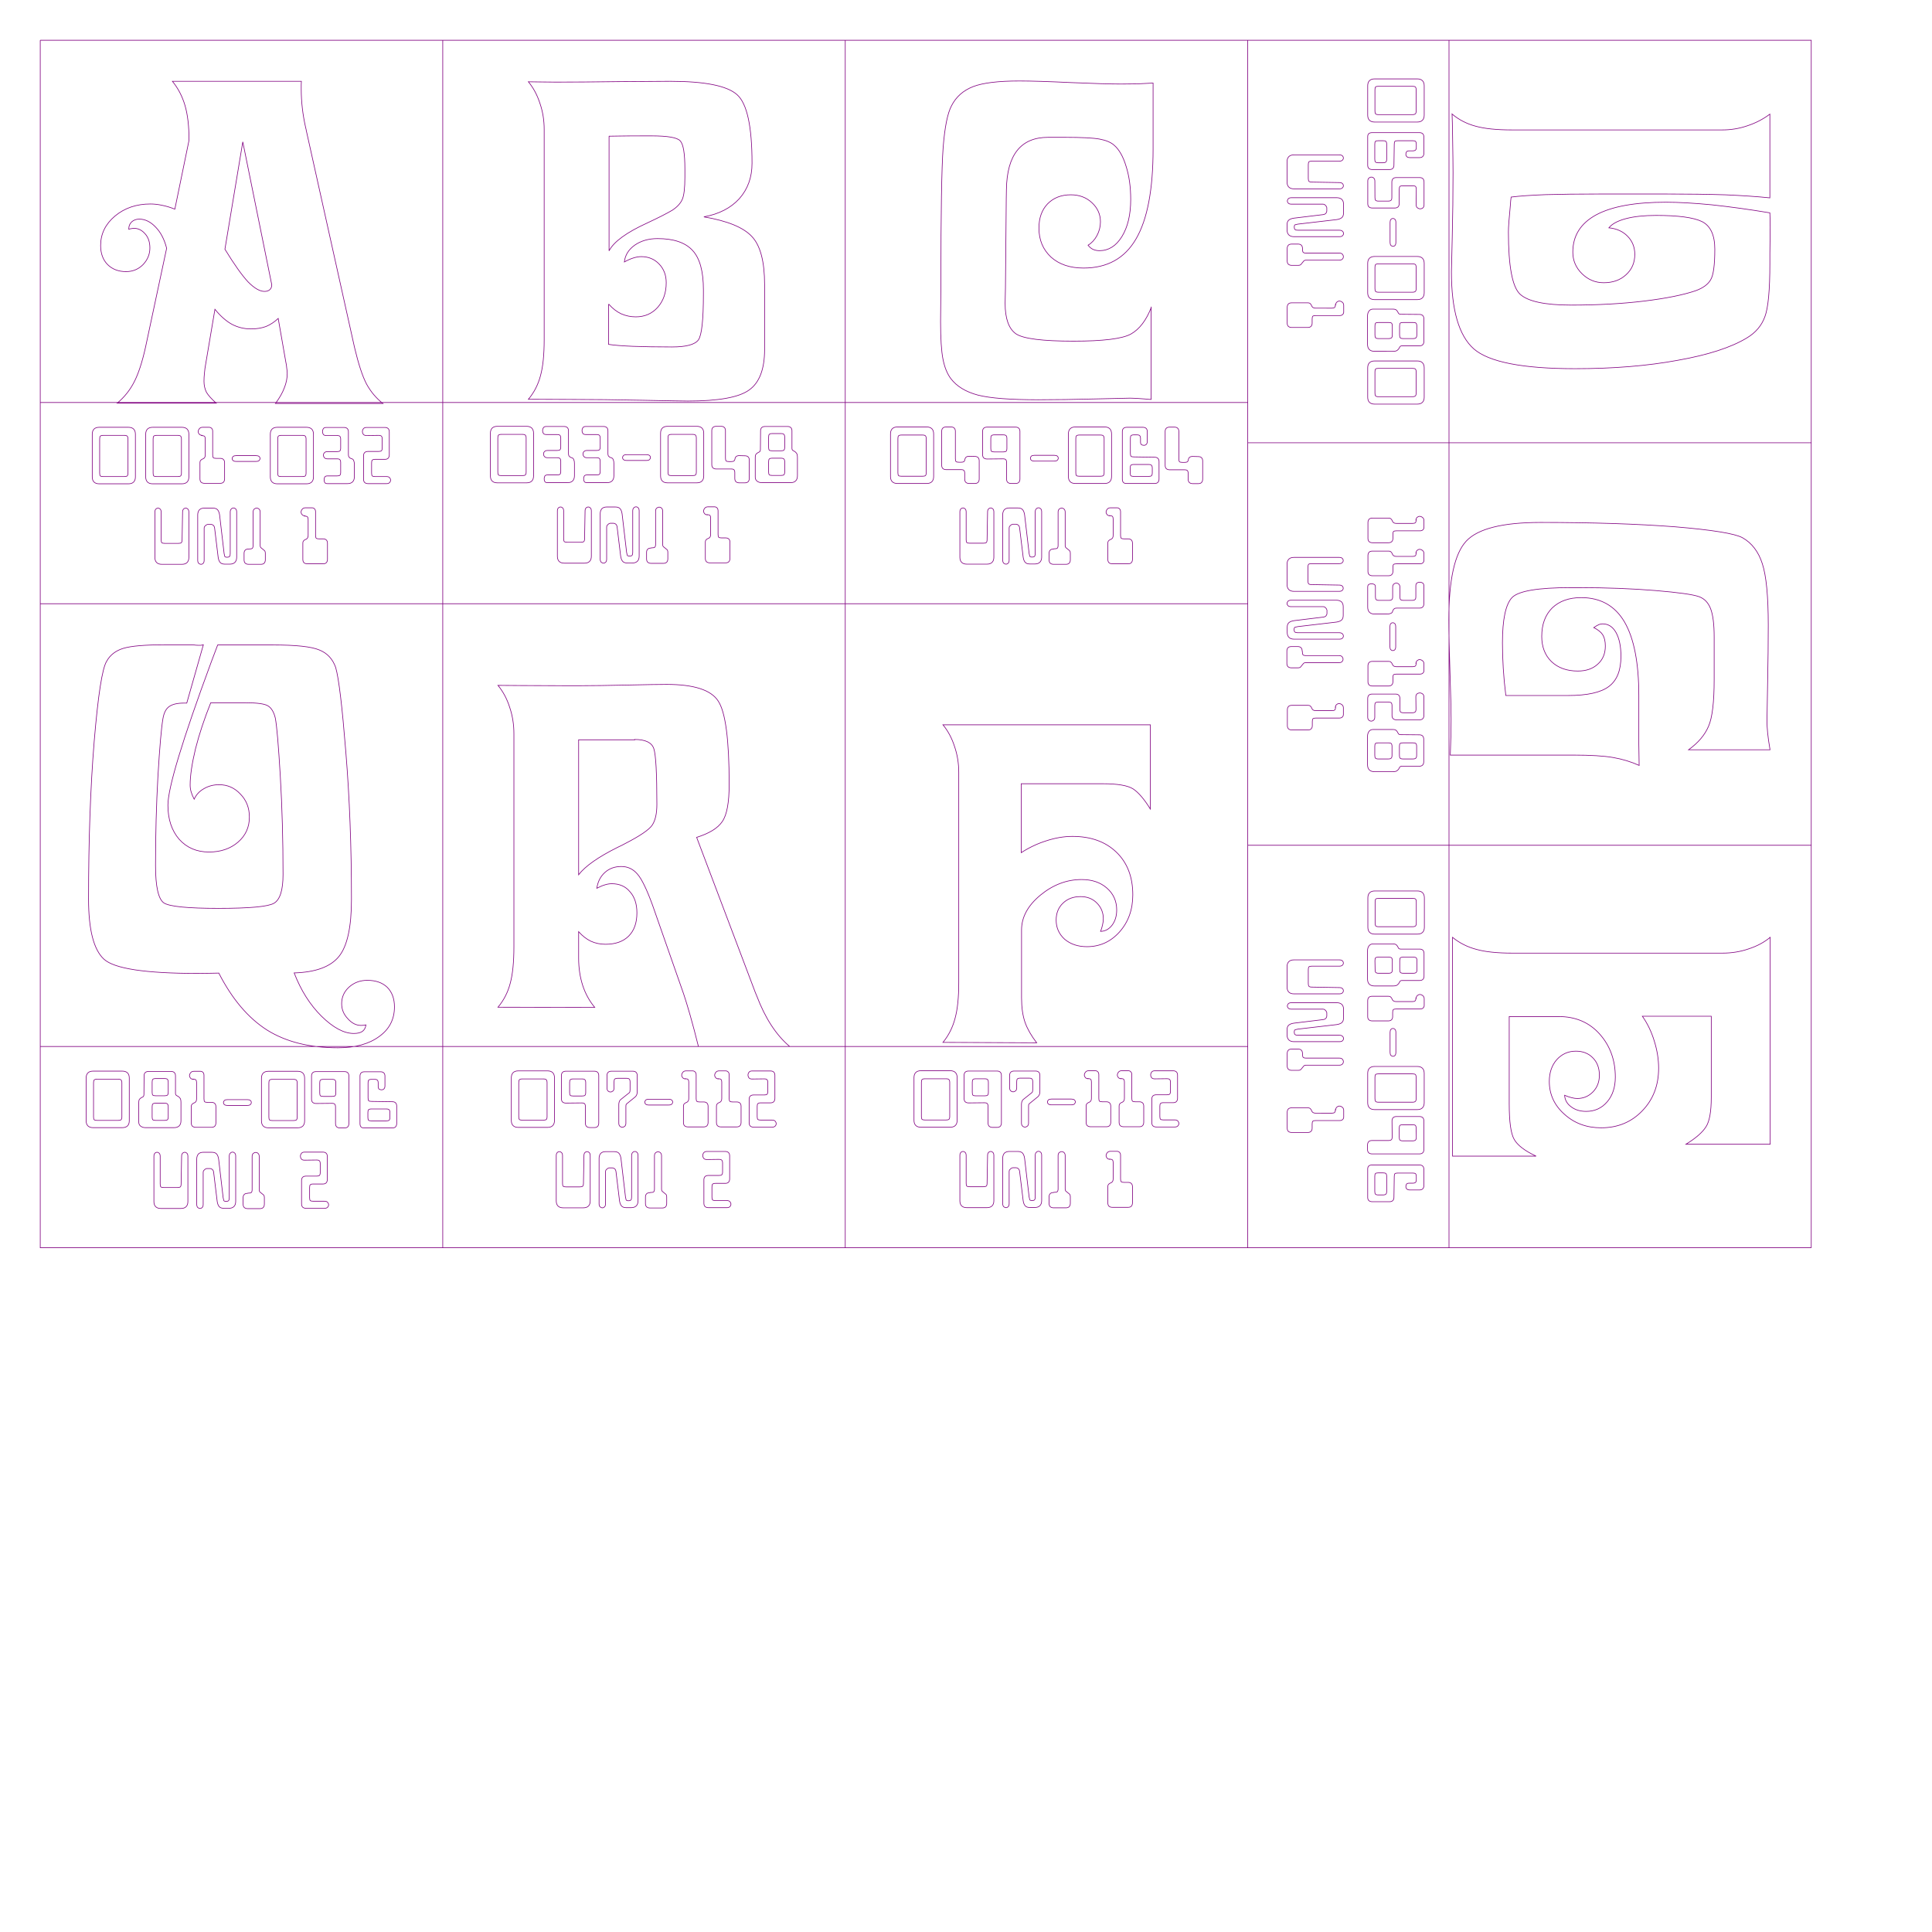 <?xml version="1.0" encoding="UTF-8" standalone="no"?>
<svg
   xmlns:dc="http://purl.org/dc/elements/1.1/"
   xmlns:cc="http://creativecommons.org/ns#"
   xmlns:rdf="http://www.w3.org/1999/02/22-rdf-syntax-ns#"
   xmlns:svg="http://www.w3.org/2000/svg"
   xmlns="http://www.w3.org/2000/svg"
   xmlns:sodipodi="http://sodipodi.sourceforge.net/DTD/sodipodi-0.dtd"
   xmlns:inkscape="http://www.inkscape.org/namespaces/inkscape"
   width="12in"
   height="12in"
   viewBox="0 0 12 12"
   version="1.1"
   id="svg8"
   inkscape:version="1.0.1 (3bc2e813f5, 2020-09-07)"
   sodipodi:docname="Controller Letters Cut.svg">
  <defs
     id="defs2" />
  <sodipodi:namedview
     id="base"
     pagecolor="#ffffff"
     bordercolor="#666666"
     borderopacity="1.0"
     inkscape:pageopacity="0.0"
     inkscape:pageshadow="2"
     inkscape:zoom="1.0289025"
     inkscape:cx="523.66261"
     inkscape:cy="399.07606"
     inkscape:document-units="in"
     inkscape:current-layer="layer1"
     inkscape:document-rotation="0"
     showgrid="true"
     units="in"
     inkscape:snap-global="true"
     inkscape:window-width="1920"
     inkscape:window-height="1017"
     inkscape:window-x="-8"
     inkscape:window-y="-8"
     inkscape:window-maximized="1"
     inkscape:snap-nodes="true"
     inkscape:snap-others="false"
     inkscape:snap-smooth-nodes="false"
     inkscape:object-paths="false"
     inkscape:snap-intersection-paths="false"
     inkscape:snap-grids="true"
     inkscape:snap-to-guides="false"
     inkscape:snap-bbox="true"
     inkscape:bbox-nodes="false"
     inkscape:snap-bbox-edge-midpoints="true"
     inkscape:object-nodes="false">
    <inkscape:grid
       type="xygrid"
       id="grid849"
       units="in"
       spacingx="0.25"
       spacingy="0.25"
       empspacing="4" />
  </sodipodi:namedview>
  <g
     inkscape:label="Layer 1"
     inkscape:groupmode="layer"
     id="layer1">
    <g
       id="text873"
       style="font-size:0.5px;line-height:1.25;font-family:'Auto Mission';-inkscape-font-specification:'Auto Mission';stroke-width:0.004;stroke:#800080;stroke-opacity:1;stroke-miterlimit:4;stroke-dasharray:none" />
    <g
       id="g1244"
       style="fill:none;stroke:#800080;stroke-width:0.004;stroke-miterlimit:4;stroke-dasharray:none;stroke-opacity:1"
       transform="translate(0.75,-0.245)">
      <g
         aria-label="001-032"
         id="text901"
         style="font-size:0.5px;line-height:1.25;font-family:'Auto Mission';-inkscape-font-specification:'Auto Mission';fill:none;stroke:#800080;stroke-width:0.004;stroke-miterlimit:4;stroke-dasharray:none;stroke-opacity:1"
         transform="translate(-5,-3)" />
      <g
         aria-label="Uni 1"
         id="text921"
         style="font-size:0.5px;line-height:1.25;font-family:'Auto Mission';-inkscape-font-specification:'Auto Mission';fill:none;stroke:#800080;stroke-width:0.004;stroke-miterlimit:4;stroke-dasharray:none;stroke-opacity:1"
         transform="translate(7.279,-2.968)" />
    </g>
    <g
       id="g1474"
       style="fill:none;stroke:#800080;stroke-width:0.004;stroke-miterlimit:4;stroke-dasharray:none;stroke-opacity:1"
       transform="translate(-10,-4.495)">
      <g
         aria-label="001-012"
         id="text905"
         style="font-size:0.5px;line-height:1.25;font-family:'Auto Mission';-inkscape-font-specification:'Auto Mission';fill:none;stroke:#800080;stroke-width:0.004;stroke-miterlimit:4;stroke-dasharray:none;stroke-opacity:1"
         transform="translate(-4,0.5)" />
      <g
         aria-label="Uni 2"
         id="text925"
         style="font-size:0.5px;line-height:1.25;font-family:'Auto Mission';-inkscape-font-specification:'Auto Mission';fill:none;stroke:#800080;stroke-width:0.004;stroke-miterlimit:4;stroke-dasharray:none;stroke-opacity:1"
         transform="translate(11.216,-0.861)" />
    </g>
    <g
       id="g1261"
       style="fill:none;stroke:#800080;stroke-width:0.004;stroke-miterlimit:4;stroke-dasharray:none;stroke-opacity:1"
       transform="translate(1.25,-0.252)">
      <g
         aria-label="033-048"
         id="text865"
         style="font-size:0.5px;line-height:1.25;font-family:'Auto Mission';-inkscape-font-specification:'Auto Mission';fill:none;stroke:#800080;stroke-width:0.004;stroke-miterlimit:4;stroke-dasharray:none;stroke-opacity:1"
         transform="translate(8.796,2.075)" />
      <g
         aria-label="Uni 1"
         id="text921-2"
         style="font-size:0.5px;line-height:1.25;font-family:'Auto Mission';-inkscape-font-specification:'Auto Mission';fill:none;stroke:#800080;stroke-width:0.004;stroke-miterlimit:4;stroke-dasharray:none;stroke-opacity:1"
         transform="translate(9.279,-2.968)" />
    </g>
    <g
       id="g1278"
       style="fill:none;stroke:#800080;stroke-width:0.004;stroke-miterlimit:4;stroke-dasharray:none;stroke-opacity:1"
       transform="translate(13.03,-9.245)">
      <g
         aria-label="049-064"
         id="text869"
         style="font-size:0.5px;line-height:1.25;font-family:'Auto Mission';-inkscape-font-specification:'Auto Mission';fill:none;stroke:#800080;stroke-width:0.004;stroke-miterlimit:4;stroke-dasharray:none;stroke-opacity:1"
         transform="translate(1.5,0.5)" />
      <g
         aria-label="Uni 1"
         id="text921-8"
         style="font-size:0.5px;line-height:1.25;font-family:'Auto Mission';-inkscape-font-specification:'Auto Mission';fill:none;stroke:#800080;stroke-width:0.004;stroke-miterlimit:4;stroke-dasharray:none;stroke-opacity:1"
         transform="translate(11.279,-2.968)" />
    </g>
    <g
       id="g1295"
       style="fill:none;stroke:#800080;stroke-width:0.004;stroke-miterlimit:4;stroke-dasharray:none;stroke-opacity:1"
       transform="translate(2.25,-0.245)">
      <g
         aria-label="065-080"
         id="text877"
         style="font-size:0.5px;line-height:1.25;font-family:'Auto Mission';-inkscape-font-specification:'Auto Mission';fill:none;stroke:#800080;stroke-width:0.004;stroke-miterlimit:4;stroke-dasharray:none;stroke-opacity:1"
         transform="translate(1,0.5)" />
      <g
         aria-label="Uni 1"
         id="text921-80"
         style="font-size:0.5px;line-height:1.25;font-family:'Auto Mission';-inkscape-font-specification:'Auto Mission';fill:none;stroke:#800080;stroke-width:0.004;stroke-miterlimit:4;stroke-dasharray:none;stroke-opacity:1"
         transform="translate(13.279,-2.968)" />
    </g>
    <g
       id="g1312"
       style="fill:none;stroke:#800080;stroke-width:0.004;stroke-miterlimit:4;stroke-dasharray:none;stroke-opacity:1"
       transform="translate(-7.25,3.255)">
      <g
         aria-label="081-096"
         id="text881"
         style="font-size:0.5px;line-height:1.25;font-family:'Auto Mission';-inkscape-font-specification:'Auto Mission';fill:none;stroke:#800080;stroke-width:0.004;stroke-miterlimit:4;stroke-dasharray:none;stroke-opacity:1"
         transform="translate(0.5,0.5)" />
      <g
         aria-label="Uni 1"
         id="text921-5"
         style="font-size:0.5px;line-height:1.25;font-family:'Auto Mission';-inkscape-font-specification:'Auto Mission';fill:none;stroke:#800080;stroke-width:0.004;stroke-miterlimit:4;stroke-dasharray:none;stroke-opacity:1"
         transform="translate(15.279,-2.968)" />
    </g>
    <g
       id="g1357"
       style="fill:none;stroke:#800080;stroke-width:0.004;stroke-miterlimit:4;stroke-dasharray:none;stroke-opacity:1"
       transform="translate(3.25,-0.245)">
      <g
         aria-label="097-112"
         id="text893"
         style="font-size:0.5px;line-height:1.25;font-family:'Auto Mission';-inkscape-font-specification:'Auto Mission';fill:none;stroke:#800080;stroke-width:0.004;stroke-miterlimit:4;stroke-dasharray:none;stroke-opacity:1"
         transform="translate(-0.5,-2.75)" />
      <g
         aria-label="Uni 1"
         id="text921-20"
         style="font-size:0.5px;line-height:1.25;font-family:'Auto Mission';-inkscape-font-specification:'Auto Mission';fill:none;stroke:#800080;stroke-width:0.004;stroke-miterlimit:4;stroke-dasharray:none;stroke-opacity:1"
         transform="translate(7.279,0.532)" />
    </g>
    <g
       id="g1374"
       style="fill:none;stroke:#800080;stroke-width:0.004;stroke-miterlimit:4;stroke-dasharray:none;stroke-opacity:1"
       transform="translate(3.75,-0.244)">
      <g
         aria-label="113-128"
         id="text889"
         style="font-size:0.5px;line-height:1.25;font-family:'Auto Mission';-inkscape-font-specification:'Auto Mission';fill:none;stroke:#800080;stroke-width:0.004;stroke-miterlimit:4;stroke-dasharray:none;stroke-opacity:1"
         transform="translate(-0.5,0.5)" />
      <g
         aria-label="Uni 1"
         id="text921-9"
         style="font-size:0.5px;line-height:1.25;font-family:'Auto Mission';-inkscape-font-specification:'Auto Mission';fill:none;stroke:#800080;stroke-width:0.004;stroke-miterlimit:4;stroke-dasharray:none;stroke-opacity:1"
         transform="translate(9.279,0.532)" />
    </g>
    <g
       id="g1508"
       style="fill:none;stroke:#800080;stroke-width:0.004;stroke-miterlimit:4;stroke-dasharray:none;stroke-opacity:1"
       transform="translate(-11.25,-4.494)">
      <g
         aria-label="025-048"
         id="text913"
         style="font-size:0.5px;line-height:1.25;font-family:'Auto Mission';-inkscape-font-specification:'Auto Mission';fill:none;stroke:#800080;stroke-width:0.004;stroke-miterlimit:4;stroke-dasharray:none;stroke-opacity:1"
         transform="translate(14.642,2.857)" />
      <g
         aria-label="Uni 2"
         id="text925-1"
         style="font-size:0.5px;line-height:1.25;font-family:'Auto Mission';-inkscape-font-specification:'Auto Mission';fill:none;stroke:#800080;stroke-width:0.004;stroke-miterlimit:4;stroke-dasharray:none;stroke-opacity:1"
         transform="translate(15.216,-0.861)" />
    </g>
    <g
       id="g1525"
       style="fill:none;stroke:#800080;stroke-width:0.004;stroke-miterlimit:4;stroke-dasharray:none;stroke-opacity:1"
       transform="translate(-3.25,-4.245)">
      <g
         aria-label="049-075"
         id="text917"
         style="font-size:0.5px;line-height:1.25;font-family:'Auto Mission';-inkscape-font-specification:'Auto Mission';fill:none;stroke:#800080;stroke-width:0.004;stroke-miterlimit:4;stroke-dasharray:none;stroke-opacity:1"
         transform="translate(6.761,5.212)" />
      <g
         aria-label="Uni 2"
         id="text925-8"
         style="font-size:0.5px;line-height:1.25;font-family:'Auto Mission';-inkscape-font-specification:'Auto Mission';fill:none;stroke:#800080;stroke-width:0.004;stroke-miterlimit:4;stroke-dasharray:none;stroke-opacity:1"
         transform="translate(7.216,2.639)" />
    </g>
    <g
       id="g1559"
       style="fill:none;stroke:#800080;stroke-width:0.004;stroke-miterlimit:4;stroke-dasharray:none;stroke-opacity:1"
       transform="translate(-7.251,-0.495)">
      <g
         aria-label="097-112"
         id="text885"
         style="font-size:0.5px;line-height:1.25;font-family:'Auto Mission';-inkscape-font-specification:'Auto Mission';fill:none;stroke:#800080;stroke-width:0.004;stroke-miterlimit:4;stroke-dasharray:none;stroke-opacity:1"
         transform="translate(3.75,4.25)" />
      <g
         aria-label="Uni 2"
         id="text925-68"
         style="font-size:0.5px;line-height:1.25;font-family:'Auto Mission';-inkscape-font-specification:'Auto Mission';fill:none;stroke:#800080;stroke-width:0.004;stroke-miterlimit:4;stroke-dasharray:none;stroke-opacity:1"
         transform="translate(11.216,2.889)" />
    </g>
    <path
       id="path2728"
       style="fill:none;stroke:#800080;stroke-width:0.004;stroke-linecap:butt;stroke-linejoin:miter;stroke-opacity:1;stroke-miterlimit:4;stroke-dasharray:none"
       d="M 0.25,2.5 H 7.75 M 11.25,5.25 H 7.75 M 11.25,2.75 H 7.75 M 5.25,0.25 V 7.75 M 2.75,0.25 V 7.75 M 0.25,6.5 H 7.75 M 0.25,3.75 H 7.75 M 9,0.25 V 7.75 M 7.75,0.25 V 7.75 m 3.5,0 H 0.25 L 0.25,0.25 m 8e-8,8e-8 H 11.25 L 11.25,7.75 M 4.39,7.202 q -0.013,0 -0.019,-0.007 -0.006,-0.008 -0.006,-0.018 0,-0.009 0.006,-0.017 0.006,-0.008 0.019,-0.008 h 0.115 q 0.013,0 0.02,0.007 0.007,0.007 0.007,0.02 v 0.143 q 0,0.013 -0.007,0.021 -0.007,0.007 -0.02,0.007 h -0.061 q -0.013,0 -0.018,0.005 -0.004,0.004 -0.004,0.018 v 0.062 q 0,0.013 0.004,0.018 0.005,0.004 0.018,0.004 h 0.071 q 0.013,0 0.019,0.007 0.006,0.007 0.006,0.015 0,0.009 -0.006,0.015 -0.006,0.007 -0.019,0.007 h -0.115 q -0.013,0 -0.021,-0.007 -0.007,-0.007 -0.007,-0.021 v -0.145 q 0,-0.013 0.007,-0.02 0.007,-0.007 0.021,-0.007 h 0.065 q 0.013,0 0.018,-0.004 0.005,-0.005 0.005,-0.018 v -0.055 q 0,-0.013 -0.005,-0.018 -0.004,-0.005 -0.018,-0.005 z m -0.352,0.205 q 0.017,0 0.022,-0.004 0.005,-0.005 0.005,-0.018 v -0.206 q 0,-0.013 0.007,-0.019 0.007,-0.006 0.015,-0.006 0.009,0 0.015,0.006 0.007,0.006 0.007,0.019 v 0.206 q 0,0.011 0.005,0.015 0.005,0.004 0.011,0.009 0.006,0.004 0.011,0.009 0.005,0.005 0.005,0.017 v 0.04 q 0,0.013 -0.007,0.021 -0.007,0.007 -0.02,0.007 h -0.077 q -0.013,0 -0.021,-0.007 -0.007,-0.007 -0.007,-0.021 v -0.04 q 0,-0.013 0.007,-0.02 0.007,-0.007 0.021,-0.007 z m -0.153,0.028 q 0.002,0.012 0.004,0.018 0.003,0.005 0.014,0.005 0.012,0 0.016,-0.005 0.004,-0.005 0.004,-0.018 v -0.257 q 0,-0.013 0.006,-0.019 0.006,-0.007 0.015,-0.007 0.007,0 0.013,0.006 0.006,0.006 0.006,0.019 v 0.281 q 0,0.021 -0.011,0.032 -0.011,0.011 -0.032,0.011 h -0.03 q -0.021,0 -0.03,-0.011 -0.009,-0.011 -0.012,-0.032 l -0.022,-0.181 q -0.002,-0.013 -0.009,-0.018 -0.007,-0.005 -0.013,-0.005 h -0.022 q -10e-4,0 -0.004,0.002 -0.004,10e-4 -0.007,0.004 -0.004,0.003 -0.007,0.007 -0.003,0.004 -0.003,0.011 v 0.199 q 0,0.013 -0.006,0.019 -0.006,0.006 -0.013,0.006 -0.008,0 -0.015,-0.006 -0.006,-0.007 -0.006,-0.019 v -0.282 q 0,-0.019 0.01,-0.031 0.011,-0.011 0.03,-0.011 h 0.054 q 0.021,0 0.03,0.011 0.009,0.011 0.012,0.032 z m -0.258,-0.257 q 0,-0.013 0.006,-0.019 0.006,-0.006 0.014,-0.006 0.007,0 0.013,0.006 0.006,0.006 0.006,0.019 v 0.281 q 0,0.021 -0.011,0.032 -0.011,0.011 -0.032,0.011 h -0.125 q -0.021,0 -0.032,-0.011 -0.011,-0.011 -0.011,-0.032 v -0.281 q 0,-0.013 0.006,-0.019 0.006,-0.006 0.014,-0.006 0.007,0 0.013,0.006 0.006,0.006 0.006,0.019 v 0.172 q 0,0.013 0.004,0.018 0.005,0.004 0.018,0.004 h 0.085 q 0.013,0 0.018,-0.004 0.005,-0.005 0.005,-0.018 z m 1.044,-0.476 q -0.013,0 -0.019,-0.007 -0.006,-0.008 -0.006,-0.018 0,-0.009 0.006,-0.017 0.006,-0.008 0.019,-0.008 H 4.786 q 0.013,0 0.02,0.007 0.007,0.007 0.007,0.02 v 0.143 q 0,0.013 -0.007,0.021 -0.007,0.007 -0.02,0.007 h -0.061 q -0.013,0 -0.018,0.005 -0.004,0.004 -0.004,0.018 v 0.062 q 0,0.013 0.004,0.018 0.005,0.004 0.018,0.004 h 0.071 q 0.013,0 0.019,0.007 0.006,0.007 0.006,0.015 0,0.009 -0.006,0.015 -0.006,0.007 -0.019,0.007 H 4.681 q -0.013,0 -0.021,-0.007 -0.007,-0.007 -0.007,-0.021 v -0.145 q 0,-0.013 0.007,-0.02 0.007,-0.007 0.021,-0.007 h 0.065 q 0.013,0 0.018,-0.004 0.005,-0.005 0.005,-0.018 v -0.055 q 0,-0.013 -0.005,-0.018 -0.004,-0.005 -0.018,-0.005 z m -0.209,-5e-4 q -0.011,-10e-4 -0.017,-0.008 -0.006,-0.007 -0.006,-0.015 0,-0.009 0.007,-0.018 0.007,-0.009 0.02,-0.009 h 0.041 q 0.009,0 0.015,0.006 0.007,0.006 0.007,0.019 v 0.146 q 0,0.013 0.004,0.018 0.005,0.004 0.018,0.004 h 0.025 q 0.013,0 0.02,0.007 0.007,0.007 0.007,0.02 v 0.1 q 0,0.013 -0.007,0.021 -0.007,0.007 -0.02,0.007 h -0.098 q -0.013,0 -0.021,-0.007 -0.007,-0.007 -0.007,-0.021 v -0.1 q 0,-0.009 0.003,-0.013 0.003,-0.004 0.006,-0.006 0.004,-0.003 0.007,-0.004 0.004,-10e-4 0.008,-0.004 0.004,-0.003 0.006,-0.007 0.003,-0.005 0.003,-0.015 v -0.101 q 0,-0.011 -0.004,-0.016 -0.004,-0.005 -0.018,-0.006 z m -0.205,0 q -0.011,-10e-4 -0.017,-0.008 -0.006,-0.007 -0.006,-0.015 0,-0.009 0.007,-0.018 0.007,-0.009 0.02,-0.009 h 0.041 q 0.009,0 0.015,0.006 0.007,0.006 0.007,0.019 v 0.146 q 0,0.013 0.004,0.018 0.005,0.004 0.018,0.004 h 0.025 q 0.013,0 0.02,0.007 0.007,0.007 0.007,0.02 v 0.1 q 0,0.013 -0.007,0.021 -0.007,0.007 -0.02,0.007 h -0.098 q -0.013,0 -0.021,-0.007 -0.007,-0.007 -0.007,-0.021 v -0.1 q 0,-0.009 0.003,-0.013 0.003,-0.004 0.006,-0.006 0.004,-0.003 0.007,-0.004 0.004,-10e-4 0.008,-0.004 0.004,-0.003 0.006,-0.007 0.003,-0.005 0.003,-0.015 v -0.101 q 0,-0.011 -0.004,-0.016 -0.004,-0.005 -0.018,-0.006 z m -0.227,0.162 q -0.013,0 -0.019,-0.005 -0.006,-0.005 -0.006,-0.013 0,-0.007 0.006,-0.013 0.006,-0.005 0.019,-0.005 h 0.123 q 0.013,0 0.019,0.005 0.006,0.005 0.006,0.013 0,0.007 -0.006,0.013 -0.006,0.005 -0.019,0.005 z m -0.194,-0.166 q -0.013,0 -0.018,0.005 -0.004,0.004 -0.004,0.018 v 0.037 q 0,0.013 -0.007,0.019 -0.007,0.006 -0.015,0.006 -0.009,0 -0.015,-0.006 -0.007,-0.006 -0.007,-0.019 v -0.077 q 0,-0.013 0.007,-0.02 0.007,-0.007 0.021,-0.007 h 0.133 q 0.013,0 0.02,0.007 0.007,0.007 0.007,0.02 v 0.1 q 0,0.022 -0.013,0.033 l -0.053,0.043 q -0.003,0.003 -0.004,0.007 -5e-4,0.004 -5e-4,0.01 v 0.103 q 0,0.013 -0.007,0.019 -0.007,0.006 -0.015,0.006 -0.009,0 -0.015,-0.006 -0.007,-0.006 -0.007,-0.019 v -0.116 q 0,-0.01 0.003,-0.018 0.003,-0.009 0.009,-0.013 l 0.054,-0.043 q 0.004,-0.004 0.004,-0.018 v -0.048 q 0,-0.013 -0.005,-0.018 -0.004,-0.005 -0.018,-0.005 z m -0.276,0.004 q -0.013,0 -0.018,0.005 -0.004,0.004 -0.004,0.018 v 0.061 q 0,0.013 0.004,0.018 0.005,0.004 0.018,0.004 h 0.055 q 0.013,0 0.018,-0.004 0.005,-0.005 0.005,-0.018 v -0.061 q 0,-0.013 -0.005,-0.018 -0.004,-0.005 -0.018,-0.005 z m -0.045,0.15 q -0.013,0 -0.021,-0.007 -0.007,-0.007 -0.007,-0.021 v -0.143 q 0,-0.013 0.007,-0.02 0.007,-0.007 0.021,-0.007 h 0.177 q 0.013,0 0.02,0.007 0.007,0.007 0.007,0.02 v 0.295 q 0,0.013 -0.007,0.021 -0.007,0.007 -0.02,0.007 h -0.028 q -0.013,0 -0.021,-0.007 -0.007,-0.007 -0.007,-0.021 v -0.102 q 0,-0.013 -0.005,-0.018 -0.004,-0.005 -0.018,-0.005 z m -0.296,0.151 q -0.021,0 -0.032,-0.011 -0.011,-0.011 -0.011,-0.032 v -0.265 q 0,-0.021 0.011,-0.032 0.011,-0.011 0.032,-0.011 h 0.182 q 0.021,0 0.032,0.011 0.011,0.011 0.011,0.032 v 0.265 q 0,0.021 -0.011,0.032 -0.011,0.011 -0.032,0.011 z m 0.025,-0.301 q -0.013,0 -0.018,0.005 -0.004,0.004 -0.004,0.018 v 0.211 q 0,0.013 0.004,0.018 0.005,0.004 0.018,0.004 h 0.131 q 0.013,0 0.018,-0.004 0.005,-0.005 0.005,-0.018 v -0.211 q 0,-0.013 -0.005,-0.018 -0.004,-0.005 -0.018,-0.005 z M 3.943,4.595 H 3.594 v 0.838 q 0.062,-0.08 0.24,-0.169 0.032,-0.015 0.048,-0.024 0.14,-0.072 0.169,-0.115 0.029,-0.043 0.029,-0.129 0,-0.289 -0.019,-0.346 -0.019,-0.057 -0.119,-0.057 z m -0.85,1.661 q 0.054,-0.064 0.076,-0.148 0.023,-0.084 0.023,-0.228 v -1.323 q 0,-0.086 -0.026,-0.163 -0.025,-0.079 -0.073,-0.137 0.005,0 0.141,0.001 0.137,0.001 0.27,0.001 h 0.102 q 0.112,0 0.29,-0.004 0.178,-0.004 0.245,-0.004 0.252,0 0.319,0.102 0.069,0.101 0.069,0.518 0,0.171 -0.043,0.232 -0.041,0.061 -0.159,0.098 l 0.365,0.965 q 0.003,0.007 0.008,0.019 0.079,0.209 0.205,0.315 H 4.338 q -0.026,-0.105 -0.051,-0.193 -0.025,-0.087 -0.041,-0.134 L 4.053,5.622 q -0.054,-0.148 -0.094,-0.193 -0.04,-0.047 -0.1,-0.047 -0.061,0 -0.102,0.037 -0.041,0.037 -0.05,0.098 0.029,-0.015 0.05,-0.021 0.022,-0.007 0.043,-0.007 0.072,0 0.113,0.05 0.043,0.048 0.043,0.131 0,0.093 -0.051,0.144 -0.051,0.051 -0.144,0.051 -0.05,0 -0.091,-0.019 -0.04,-0.019 -0.076,-0.059 v 0.164 q 0,0.091 0.025,0.169 0.025,0.077 0.075,0.137 z M 1.891,7.206 q -0.013,0 -0.019,-0.007 -0.006,-0.008 -0.006,-0.018 0,-0.009 0.006,-0.017 0.006,-0.008 0.019,-0.008 h 0.115 q 0.013,0 0.02,0.007 0.007,0.007 0.007,0.02 v 0.143 q 0,0.013 -0.007,0.021 -0.007,0.007 -0.02,0.007 h -0.061 q -0.013,0 -0.018,0.005 -0.004,0.004 -0.004,0.018 v 0.062 q 0,0.013 0.004,0.018 0.005,0.004 0.018,0.004 h 0.071 q 0.013,0 0.019,0.007 0.006,0.007 0.006,0.015 0,0.009 -0.006,0.015 -0.006,0.007 -0.019,0.007 h -0.115 q -0.013,0 -0.021,-0.007 -0.007,-0.007 -0.007,-0.021 v -0.145 q 0,-0.013 0.007,-0.02 0.007,-0.007 0.021,-0.007 h 0.065 q 0.013,0 0.018,-0.004 0.005,-0.005 0.005,-0.018 v -0.055 q 0,-0.013 -0.005,-0.018 -0.004,-0.005 -0.018,-0.005 z m -0.352,0.205 q 0.017,0 0.022,-0.004 0.005,-0.005 0.005,-0.018 v -0.206 q 0,-0.013 0.007,-0.019 0.007,-0.006 0.015,-0.006 0.009,0 0.015,0.006 0.007,0.006 0.007,0.019 v 0.206 q 0,0.011 0.005,0.015 0.005,0.004 0.011,0.009 0.006,0.004 0.011,0.009 0.005,0.005 0.005,0.017 v 0.04 q 0,0.013 -0.007,0.021 -0.007,0.007 -0.02,0.007 h -0.077 q -0.013,0 -0.021,-0.007 -0.007,-0.007 -0.007,-0.021 v -0.04 q 0,-0.013 0.007,-0.02 0.007,-0.007 0.021,-0.007 z m -0.153,0.028 q 0.002,0.012 0.004,0.018 0.003,0.005 0.014,0.005 0.012,0 0.016,-0.005 0.004,-0.005 0.004,-0.018 v -0.257 q 0,-0.013 0.006,-0.019 0.006,-0.007 0.015,-0.007 0.007,0 0.013,0.006 0.006,0.006 0.006,0.019 v 0.281 q 0,0.021 -0.011,0.032 -0.011,0.011 -0.032,0.011 h -0.03 q -0.021,0 -0.03,-0.011 -0.009,-0.011 -0.012,-0.032 l -0.022,-0.181 q -0.002,-0.013 -0.009,-0.018 -0.007,-0.005 -0.013,-0.005 h -0.022 q -0.001,0 -0.004,0.002 -0.004,0.001 -0.007,0.004 -0.004,0.003 -0.007,0.007 -0.003,0.004 -0.003,0.011 v 0.199 q 0,0.013 -0.006,0.019 -0.006,0.006 -0.013,0.006 -0.008,0 -0.015,-0.006 -0.006,-0.007 -0.006,-0.019 v -0.282 q 0,-0.019 0.01,-0.031 0.011,-0.011 0.03,-0.011 h 0.054 q 0.021,0 0.03,0.011 0.009,0.011 0.012,0.032 z M 1.128,7.182 q 0,-0.013 0.006,-0.019 0.006,-0.006 0.014,-0.006 0.007,0 0.013,0.006 0.006,0.006 0.006,0.019 v 0.281 q 0,0.021 -0.011,0.032 -0.011,0.011 -0.032,0.011 h -0.125 q -0.021,0 -0.032,-0.011 -0.011,-0.011 -0.011,-0.032 v -0.281 q 0,-0.013 0.006,-0.019 0.006,-0.006 0.014,-0.006 0.007,0 0.013,0.006 0.006,0.006 0.006,0.019 v 0.172 q 0,0.013 0.004,0.018 0.005,0.004 0.018,0.004 h 0.085 q 0.013,0 0.018,-0.004 0.005,-0.005 0.005,-0.018 z m 1.294,-0.271 q 0,-0.013 -0.005,-0.018 -0.004,-0.005 -0.018,-0.005 h -0.092 q -0.013,0 -0.018,0.005 -0.004,0.004 -0.004,0.018 v 0.029 q 0,0.013 0.004,0.018 0.005,0.004 0.018,0.004 h 0.092 q 0.013,0 0.018,-0.004 0.005,-0.005 0.005,-0.018 z m 0.015,-0.068 q 0.013,0 0.02,0.007 0.007,0.007 0.007,0.02 v 0.108 q 0,0.013 -0.007,0.021 -0.007,0.007 -0.02,0.007 h -0.176 q -0.013,0 -0.019,-0.007 -0.006,-0.007 -0.006,-0.02 v -0.295 q 0,-0.013 0.007,-0.02 0.007,-0.007 0.021,-0.007 h 0.1 q 0.013,0 0.02,0.007 0.007,0.007 0.007,0.02 v 0.06 q 0,0.013 -0.006,0.019 -0.006,0.006 -0.015,0.006 -0.008,0 -0.015,-0.004 -0.006,-0.004 -0.006,-0.017 v -0.021 q 0,-0.013 -0.005,-0.018 -0.004,-0.005 -0.018,-0.005 H 2.308 q -0.013,0 -0.018,0.005 -0.004,0.004 -0.004,0.018 v 0.092 q 0,0.013 0.004,0.018 0.005,0.004 0.018,0.004 z m -0.429,-0.139 q -0.013,0 -0.018,0.005 -0.004,0.004 -0.004,0.018 v 0.061 q 0,0.013 0.004,0.018 0.005,0.004 0.018,0.004 h 0.055 q 0.013,0 0.018,-0.004 0.005,-0.005 0.005,-0.018 v -0.061 q 0,-0.013 -0.005,-0.018 -0.004,-0.005 -0.018,-0.005 z m -0.045,0.15 q -0.013,0 -0.021,-0.007 -0.007,-0.007 -0.007,-0.021 v -0.143 q 0,-0.013 0.007,-0.02 0.007,-0.007 0.021,-0.007 h 0.177 q 0.013,0 0.02,0.007 0.007,0.007 0.007,0.02 v 0.295 q 0,0.013 -0.007,0.021 -0.007,0.007 -0.02,0.007 h -0.028 q -0.013,0 -0.021,-0.007 -0.007,-0.007 -0.007,-0.021 v -0.102 q 0,-0.013 -0.005,-0.018 -0.004,-0.005 -0.018,-0.005 z m -0.296,0.151 q -0.021,0 -0.032,-0.011 -0.011,-0.011 -0.011,-0.032 v -0.265 q 0,-0.021 0.011,-0.032 0.011,-0.011 0.032,-0.011 h 0.182 q 0.021,0 0.032,0.011 0.011,0.011 0.011,0.032 v 0.265 q 0,0.021 -0.011,0.032 -0.011,0.011 -0.032,0.011 z m 0.025,-0.301 q -0.013,0 -0.018,0.005 -0.004,0.004 -0.004,0.018 v 0.211 q 0,0.013 0.004,0.018 0.005,0.004 0.018,0.004 h 0.131 q 0.013,0 0.018,-0.004 0.005,-0.005 0.005,-0.018 v -0.211 q 0,-0.013 -0.005,-0.018 -0.004,-0.005 -0.018,-0.005 z m -0.279,0.162 q -0.013,0 -0.019,-0.005 -0.006,-0.005 -0.006,-0.013 0,-0.007 0.006,-0.013 0.006,-0.005 0.019,-0.005 h 0.123 q 0.013,0 0.019,0.005 0.006,0.005 0.006,0.013 0,0.007 -0.006,0.013 -0.006,0.005 -0.019,0.005 z m -0.213,-0.162 q -0.011,-0.001 -0.017,-0.008 -0.006,-0.007 -0.006,-0.015 0,-0.009 0.007,-0.018 0.007,-0.009 0.02,-0.009 h 0.041 q 0.009,0 0.015,0.006 0.007,0.006 0.007,0.019 v 0.146 q 0,0.013 0.004,0.018 0.005,0.004 0.018,0.004 h 0.025 q 0.013,0 0.02,0.007 0.007,0.007 0.007,0.02 v 0.1 q 0,0.013 -0.007,0.021 -0.007,0.007 -0.02,0.007 h -0.098 q -0.013,0 -0.021,-0.007 -0.007,-0.007 -0.007,-0.021 v -0.1 q 0,-0.009 0.003,-0.013 0.003,-0.004 0.006,-0.006 0.004,-0.003 0.007,-0.004 0.004,-0.001 0.008,-0.004 0.004,-0.003 0.006,-0.007 0.003,-0.005 0.003,-0.015 v -0.101 q 0,-0.011 -0.004,-0.016 -0.004,-0.005 -0.018,-0.006 z m -0.305,-0.022 q 0,-0.013 0.007,-0.02 0.007,-0.007 0.021,-0.007 h 0.14 q 0.013,0 0.02,0.007 0.007,0.007 0.007,0.02 v 0.108 q 0,0.01 0.005,0.013 0.005,0.004 0.012,0.007 0.006,0.004 0.012,0.012 0.005,0.007 0.005,0.026 v 0.113 q 0,0.021 -0.011,0.032 -0.011,0.011 -0.032,0.011 h -0.177 q -0.018,0 -0.03,-0.009 -0.012,-0.009 -0.012,-0.025 v -0.121 q 0,-0.017 0.005,-0.022 0.005,-0.006 0.011,-0.009 0.006,-0.003 0.011,-0.006 0.005,-0.004 0.005,-0.015 z m 0.05,0.102 q 0,0.013 0.004,0.018 0.005,0.004 0.018,0.004 h 0.055 q 0.013,0 0.018,-0.004 0.005,-0.005 0.005,-0.018 v -0.062 q 0,-0.013 -0.005,-0.018 -0.004,-0.005 -0.018,-0.005 h -0.055 q -0.013,0 -0.018,0.005 -0.004,0.004 -0.004,0.018 z m 0.077,0.175 q 0.013,0 0.018,-0.004 0.005,-0.005 0.005,-0.018 v -0.062 q 0,-0.013 -0.005,-0.018 -0.004,-0.005 -0.018,-0.005 h -0.055 q -0.013,0 -0.018,0.005 -0.004,0.004 -0.004,0.018 v 0.062 q 0,0.013 0.004,0.018 0.005,0.004 0.018,0.004 z m -0.444,0.045 q -0.021,0 -0.032,-0.011 -0.011,-0.011 -0.011,-0.032 v -0.265 q 0,-0.021 0.011,-0.032 0.011,-0.011 0.032,-0.011 h 0.182 q 0.021,0 0.032,0.011 0.011,0.011 0.011,0.032 v 0.265 q 0,0.021 -0.011,0.032 -0.011,0.011 -0.032,0.011 z m 0.025,-0.301 q -0.013,0 -0.018,0.005 -0.004,0.004 -0.004,0.018 v 0.211 q 0,0.013 0.004,0.018 0.005,0.004 0.018,0.004 h 0.131 q 0.013,0 0.018,-0.004 0.005,-0.005 0.005,-0.018 v -0.211 q 0,-0.013 -0.005,-0.018 -0.004,-0.005 -0.018,-0.005 z M 1.352,4.006 h 0.344 q 0.214,0 0.287,0.031 0.074,0.029 0.102,0.109 0.029,0.099 0.063,0.525 0.035,0.425 0.035,0.915 0,0.259 -0.078,0.355 -0.078,0.096 -0.278,0.102 0.063,0.163 0.17,0.269 0.109,0.107 0.2,0.107 0.036,0 0.054,-0.013 0.018,-0.013 0.022,-0.04 -0.011,0.003 -0.031,0.003 -0.045,0 -0.082,-0.042 -0.038,-0.04 -0.038,-0.093 0,-0.061 0.046,-0.103 0.047,-0.042 0.113,-0.042 0.079,0 0.124,0.043 0.045,0.045 0.045,0.122 0,0.116 -0.095,0.184 -0.095,0.07 -0.256,0.07 -0.264,0 -0.44,-0.11 Q 1.483,6.286 1.359,6.044 q -0.022,0.001 -0.05,0.001 -0.028,0.001 -0.084,0.001 -0.482,0 -0.579,-0.088 -0.096,-0.088 -0.096,-0.374 0,-0.55 0.035,-0.979 0.036,-0.43 0.077,-0.497 0.032,-0.059 0.104,-0.081 0.072,-0.022 0.258,-0.022 h 0.171 q 0.001,0 0.004,0 0.017,0.003 0.031,0.003 0.011,0 0.018,0 0.007,-0.001 0.015,-0.003 l -0.103,0.362 h -0.017 q -0.063,0 -0.093,0.022 -0.029,0.021 -0.038,0.075 -0.015,0.088 -0.031,0.356 -0.015,0.267 -0.015,0.555 0,0.199 0.053,0.234 0.054,0.033 0.338,0.033 0.291,0 0.345,-0.032 0.056,-0.033 0.056,-0.178 0,-0.323 -0.017,-0.611 -0.017,-0.288 -0.031,-0.361 -0.013,-0.054 -0.043,-0.074 -0.029,-0.021 -0.142,-0.021 H 1.309 q -0.06,0.149 -0.095,0.287 -0.033,0.138 -0.033,0.224 0,0.021 0.006,0.042 0.006,0.021 0.019,0.046 0.019,-0.042 0.06,-0.065 0.042,-0.025 0.095,-0.025 0.078,0 0.132,0.058 0.056,0.057 0.056,0.143 0,0.095 -0.071,0.156 -0.071,0.061 -0.18,0.061 -0.114,0 -0.185,-0.079 -0.07,-0.081 -0.07,-0.212 0,-0.161 0.269,-0.889 z m 6.942,0.387 q 10e-4,-0.011 0.008,-0.017 0.007,-0.006 0.015,-0.006 0.009,0 0.018,0.007 0.009,0.007 0.009,0.02 v 0.041 q 0,0.009 -0.006,0.015 -0.006,0.007 -0.019,0.007 h -0.146 q -0.013,0 -0.018,0.004 -0.004,0.005 -0.004,0.018 v 0.025 q 0,0.013 -0.007,0.02 -0.007,0.007 -0.02,0.007 h -0.1 q -0.013,0 -0.021,-0.007 -0.007,-0.007 -0.007,-0.02 v -0.098 q 0,-0.013 0.007,-0.021 0.007,-0.007 0.021,-0.007 h 0.1 q 0.009,0 0.013,0.003 0.004,0.003 0.006,0.006 0.003,0.004 0.004,0.007 0.001,0.004 0.004,0.008 0.003,0.004 0.007,0.006 0.005,0.003 0.015,0.003 h 0.101 q 0.011,0 0.016,-0.004 0.005,-0.004 0.006,-0.018 z m -0.205,-0.348 q 0,0.017 0.004,0.022 0.005,0.005 0.018,0.005 h 0.206 q 0.013,0 0.019,0.007 0.006,0.007 0.006,0.015 0,0.009 -0.006,0.015 -0.006,0.007 -0.019,0.007 h -0.206 q -0.011,0 -0.015,0.005 -0.004,0.005 -0.009,0.011 -0.004,0.006 -0.009,0.011 -0.005,0.005 -0.017,0.005 h -0.04 q -0.013,0 -0.021,-0.007 -0.007,-0.007 -0.007,-0.02 v -0.077 q 0,-0.013 0.007,-0.021 0.007,-0.007 0.021,-0.007 h 0.04 q 0.013,0 0.02,0.007 0.007,0.007 0.007,0.021 z m -0.028,-0.153 q -0.012,0.002 -0.018,0.004 -0.005,0.003 -0.005,0.014 0,0.012 0.005,0.016 0.005,0.004 0.018,0.004 h 0.257 q 0.013,0 0.019,0.006 0.007,0.006 0.007,0.015 0,0.007 -0.006,0.013 -0.006,0.006 -0.019,0.006 h -0.281 q -0.021,0 -0.032,-0.011 -0.011,-0.011 -0.011,-0.032 v -0.03 q 0,-0.021 0.011,-0.03 0.011,-0.009 0.032,-0.012 l 0.181,-0.022 q 0.013,-0.002 0.018,-0.009 0.005,-0.007 0.005,-0.013 v -0.022 q 0,-10e-4 -0.002,-0.004 -0.001,-0.004 -0.004,-0.007 -0.003,-0.004 -0.007,-0.007 -0.004,-0.003 -0.011,-0.003 h -0.199 q -0.013,0 -0.019,-0.006 -0.006,-0.006 -0.006,-0.013 0,-0.008 0.006,-0.015 0.007,-0.006 0.019,-0.006 h 0.282 q 0.019,0 0.031,0.01 0.011,0.011 0.011,0.03 v 0.054 q 0,0.021 -0.011,0.03 -0.011,0.009 -0.032,0.012 z m 0.257,-0.258 q 0.013,0 0.019,0.006 0.006,0.006 0.006,0.014 0,0.007 -0.006,0.013 -0.006,0.006 -0.019,0.006 h -0.281 q -0.021,0 -0.032,-0.011 -0.011,-0.011 -0.011,-0.032 v -0.125 q 0,-0.021 0.011,-0.032 0.011,-0.011 0.032,-0.011 h 0.281 q 0.013,0 0.019,0.006 0.006,0.006 0.006,0.014 0,0.007 -0.006,0.013 -0.006,0.006 -0.019,0.006 h -0.172 q -0.013,0 -0.018,0.004 -0.004,0.005 -0.004,0.018 v 0.085 q 0,0.013 0.004,0.018 0.005,0.005 0.018,0.005 z m 0.498,0.93 q 0.013,0 0.02,0.007 0.007,0.007 0.007,0.021 v 0.14 q 0,0.013 -0.007,0.02 -0.007,0.007 -0.02,0.007 h -0.108 q -0.01,0 -0.013,0.005 -0.004,0.005 -0.007,0.012 -0.004,0.006 -0.012,0.012 -0.007,0.005 -0.026,0.005 h -0.113 q -0.021,0 -0.032,-0.011 -0.011,-0.011 -0.011,-0.032 v -0.177 q 0,-0.018 0.009,-0.03 0.009,-0.012 0.025,-0.012 h 0.121 q 0.017,0 0.022,0.005 0.006,0.005 0.009,0.011 0.003,0.006 0.006,0.011 0.004,0.005 0.015,0.005 z m -0.102,0.05 q -0.013,0 -0.018,0.004 -0.004,0.005 -0.004,0.018 v 0.055 q 0,0.013 0.004,0.018 0.005,0.005 0.018,0.005 h 0.062 q 0.013,0 0.018,-0.005 0.005,-0.004 0.005,-0.018 v -0.055 q 0,-0.013 -0.005,-0.018 -0.004,-0.004 -0.018,-0.004 z m -0.175,0.077 q 0,0.013 0.004,0.018 0.005,0.005 0.018,0.005 h 0.062 q 0.013,0 0.018,-0.005 0.005,-0.004 0.005,-0.018 v -0.055 q 0,-0.013 -0.005,-0.018 -0.004,-0.004 -0.018,-0.004 h -0.062 q -0.013,0 -0.018,0.004 -0.004,0.005 -0.004,0.018 z m 0.255,-0.362 q 0,-0.013 0.007,-0.019 0.008,-0.006 0.018,-0.006 0.009,0 0.017,0.006 0.008,0.006 0.008,0.019 v 0.115 q 0,0.013 -0.007,0.02 -0.007,0.007 -0.02,0.007 h -0.143 q -0.013,0 -0.021,-0.007 -0.007,-0.007 -0.007,-0.02 v -0.061 q 0,-0.013 -0.005,-0.018 -0.004,-0.004 -0.018,-0.004 h -0.062 q -0.013,0 -0.018,0.004 -0.004,0.005 -0.004,0.018 v 0.071 q 0,0.013 -0.007,0.019 -0.007,0.006 -0.015,0.006 -0.009,0 -0.015,-0.006 -0.007,-0.006 -0.007,-0.019 v -0.115 q 0,-0.013 0.007,-0.021 0.007,-0.007 0.021,-0.007 h 0.145 q 0.013,0 0.02,0.007 0.007,0.007 0.007,0.021 v 0.065 q 0,0.013 0.004,0.018 0.005,0.005 0.018,0.005 h 0.055 q 0.013,0 0.018,-0.005 0.005,-0.004 0.005,-0.018 z m 5e-4,-0.209 q 10e-4,-0.011 0.008,-0.017 0.007,-0.006 0.015,-0.006 0.009,0 0.018,0.007 0.009,0.007 0.009,0.02 v 0.041 q 0,0.009 -0.006,0.015 -0.006,0.007 -0.019,0.007 h -0.146 q -0.013,0 -0.018,0.004 -0.004,0.005 -0.004,0.018 v 0.025 q 0,0.013 -0.007,0.02 -0.007,0.007 -0.02,0.007 h -0.1 q -0.013,0 -0.021,-0.007 -0.007,-0.007 -0.007,-0.02 v -0.098 q 0,-0.013 0.007,-0.021 0.007,-0.007 0.021,-0.007 h 0.1 q 0.009,0 0.013,0.003 0.004,0.003 0.006,0.006 0.003,0.004 0.004,0.007 0.001,0.004 0.004,0.008 0.003,0.004 0.007,0.006 0.005,0.003 0.015,0.003 h 0.101 q 0.011,0 0.016,-0.004 0.005,-0.004 0.006,-0.018 z M 8.633,3.893 q 0,-0.013 0.005,-0.019 0.005,-0.006 0.013,-0.006 0.007,0 0.013,0.006 0.005,0.006 0.005,0.019 v 0.123 q 0,0.013 -0.005,0.019 -0.005,0.006 -0.013,0.006 -0.007,0 -0.013,-0.006 -0.005,-0.006 -0.005,-0.019 z m 0.161,-0.254 q 0,-0.013 0.007,-0.018 0.008,-0.005 0.018,-0.005 0.009,0 0.017,0.005 0.008,0.005 0.008,0.018 v 0.111 q 0,0.013 -0.007,0.02 -0.007,0.007 -0.02,0.007 h -0.141 q -0.011,0 -0.015,0.003 -0.004,0.003 -0.007,0.007 -0.002,0.004 -0.004,0.009 -10e-4,0.005 -0.004,0.009 -0.004,0.004 -0.011,0.006 -0.007,0.003 -0.022,0.003 h -0.075 q -0.021,0 -0.032,-0.011 -0.011,-0.011 -0.011,-0.032 v -0.124 q 0,-0.013 0.007,-0.017 0.007,-0.004 0.017,-0.004 0.009,0 0.017,0.004 0.007,0.004 0.007,0.017 v 0.059 q 0,0.013 0.004,0.018 0.005,0.005 0.018,0.005 h 0.062 q 0.013,0 0.018,-0.005 0.005,-0.004 0.005,-0.018 v -0.059 q 0,-0.013 0.007,-0.019 0.007,-0.006 0.016,-0.006 0.009,0 0.015,0.006 0.007,0.006 0.007,0.019 v 0.059 q 0,0.013 0.004,0.018 0.005,0.005 0.018,0.005 h 0.054 q 0.013,0 0.018,-0.005 0.005,-0.004 0.005,-0.018 z m 5e-4,-0.204 q 10e-4,-0.011 0.008,-0.017 0.007,-0.006 0.015,-0.006 0.009,0 0.018,0.007 0.009,0.007 0.009,0.02 v 0.041 q 0,0.009 -0.006,0.015 -0.006,0.007 -0.019,0.007 h -0.146 q -0.013,0 -0.018,0.004 -0.004,0.005 -0.004,0.018 v 0.025 q 0,0.013 -0.007,0.02 -0.007,0.007 -0.02,0.007 h -0.1 q -0.013,0 -0.021,-0.007 -0.007,-0.007 -0.007,-0.02 v -0.098 q 0,-0.013 0.007,-0.021 0.007,-0.007 0.021,-0.007 h 0.1 q 0.009,0 0.013,0.003 0.004,0.003 0.006,0.006 0.003,0.004 0.004,0.007 0.001,0.004 0.004,0.008 0.003,0.004 0.007,0.006 0.005,0.003 0.015,0.003 h 0.101 q 0.011,0 0.016,-0.004 0.005,-0.004 0.006,-0.018 z m 0,-0.205 q 10e-4,-0.011 0.008,-0.017 0.007,-0.006 0.015,-0.006 0.009,0 0.018,0.007 0.009,0.007 0.009,0.02 v 0.041 q 0,0.009 -0.006,0.015 -0.006,0.007 -0.019,0.007 h -0.146 q -0.013,0 -0.018,0.004 -0.004,0.005 -0.004,0.018 v 0.025 q 0,0.013 -0.007,0.02 -0.007,0.007 -0.02,0.007 h -0.1 q -0.013,0 -0.021,-0.007 -0.007,-0.007 -0.007,-0.02 v -0.098 q 0,-0.013 0.007,-0.021 0.007,-0.007 0.021,-0.007 h 0.1 q 0.009,0 0.013,0.003 0.004,0.003 0.006,0.006 0.003,0.004 0.004,0.007 0.001,0.004 0.004,0.008 0.003,0.004 0.007,0.006 0.005,0.003 0.015,0.003 h 0.101 q 0.011,0 0.016,-0.004 0.005,-0.004 0.006,-0.018 z M 10.181,4.754 Q 10.106,4.72 10.019,4.705 9.933,4.69 9.773,4.69 h -0.035 -0.73 q 0.003,-0.076 0.004,-0.127 0.001,-0.049 0.001,-0.097 0,-0.085 -0.007,-0.291 -0.007,-0.205 -0.007,-0.326 0,-0.372 0.108,-0.488 0.108,-0.116 0.462,-0.116 0.484,0 0.834,0.027 0.349,0.029 0.42,0.068 0.087,0.049 0.123,0.161 0.037,0.112 0.037,0.381 0,0.161 -0.004,0.359 -0.004,0.198 -0.004,0.235 0,0.033 0.004,0.075 0.004,0.042 0.015,0.106 h -0.506 q 0.09,-0.065 0.124,-0.146 0.035,-0.079 0.035,-0.291 V 3.956 q 0,-0.117 -0.022,-0.175 -0.022,-0.057 -0.072,-0.075 -0.055,-0.02 -0.27,-0.038 -0.216,-0.018 -0.476,-0.018 h -0.053 q -0.301,0 -0.362,0.061 -0.06,0.063 -0.06,0.282 0,0.076 0.005,0.158 0.005,0.082 0.016,0.169 h 0.386 q 0.181,0 0.255,-0.057 0.074,-0.056 0.074,-0.186 0,-0.094 -0.031,-0.149 -0.03,-0.053 -0.083,-0.053 -0.009,0 -0.022,0.004 -0.012,0.005 -0.033,0.019 0.04,0.02 0.056,0.045 0.016,0.026 0.016,0.07 0,0.071 -0.048,0.113 -0.046,0.042 -0.123,0.042 -0.102,0 -0.164,-0.059 -0.06,-0.059 -0.06,-0.156 0,-0.112 0.065,-0.177 0.067,-0.064 0.18,-0.064 0.18,0 0.269,0.151 0.089,0.153 0.089,0.458 V 4.623 Z M 6.893,7.201 q -0.011,-0.001 -0.017,-0.008 -0.006,-0.007 -0.006,-0.015 0,-0.009 0.007,-0.018 0.007,-0.009 0.02,-0.009 h 0.041 q 0.009,0 0.015,0.006 0.007,0.006 0.007,0.019 v 0.146 q 0,0.013 0.004,0.018 0.005,0.004 0.018,0.004 h 0.025 q 0.013,0 0.02,0.007 0.007,0.007 0.007,0.02 v 0.1 q 0,0.013 -0.007,0.021 -0.007,0.007 -0.02,0.007 h -0.098 q -0.013,0 -0.021,-0.007 -0.007,-0.007 -0.007,-0.021 v -0.1 q 0,-0.009 0.003,-0.013 0.003,-0.004 0.006,-0.006 0.004,-0.003 0.007,-0.004 0.004,-0.001 0.008,-0.004 0.004,-0.003 0.006,-0.007 0.003,-0.005 0.003,-0.015 v -0.101 q 0,-0.011 -0.004,-0.016 -0.004,-0.005 -0.018,-0.006 z m -0.348,0.205 q 0.017,0 0.022,-0.004 0.005,-0.005 0.005,-0.018 v -0.206 q 0,-0.013 0.007,-0.019 0.007,-0.006 0.015,-0.006 0.009,0 0.015,0.006 0.007,0.006 0.007,0.019 v 0.206 q 0,0.011 0.005,0.015 0.005,0.004 0.011,0.009 0.006,0.004 0.011,0.009 0.005,0.005 0.005,0.017 v 0.04 q 0,0.013 -0.007,0.021 -0.007,0.007 -0.02,0.007 h -0.077 q -0.013,0 -0.021,-0.007 -0.007,-0.007 -0.007,-0.021 v -0.04 q 0,-0.013 0.007,-0.02 0.007,-0.007 0.021,-0.007 z m -0.153,0.028 q 0.002,0.012 0.004,0.018 0.003,0.005 0.014,0.005 0.012,0 0.016,-0.005 0.004,-0.005 0.004,-0.018 v -0.257 q 0,-0.013 0.006,-0.019 0.006,-0.007 0.015,-0.007 0.007,0 0.013,0.006 0.006,0.006 0.006,0.019 v 0.281 q 0,0.021 -0.011,0.032 -0.011,0.011 -0.032,0.011 h -0.03 q -0.021,0 -0.03,-0.011 -0.009,-0.011 -0.012,-0.032 l -0.022,-0.181 q -0.002,-0.013 -0.009,-0.018 -0.007,-0.005 -0.013,-0.005 h -0.022 q -0.001,0 -0.004,0.002 -0.004,0.001 -0.007,0.004 -0.004,0.003 -0.007,0.007 -0.003,0.004 -0.003,0.011 v 0.199 q 0,0.013 -0.006,0.019 -0.006,0.006 -0.013,0.006 -0.008,0 -0.015,-0.006 -0.006,-0.007 -0.006,-0.019 v -0.282 q 0,-0.019 0.01,-0.031 0.011,-0.011 0.03,-0.011 h 0.054 q 0.021,0 0.03,0.011 0.009,0.011 0.012,0.032 z m -0.258,-0.257 q 0,-0.013 0.006,-0.019 0.006,-0.006 0.014,-0.006 0.007,0 0.013,0.006 0.006,0.006 0.006,0.019 v 0.281 q 0,0.021 -0.011,0.032 -0.011,0.011 -0.032,0.011 h -0.125 q -0.021,0 -0.032,-0.011 -0.011,-0.011 -0.011,-0.032 v -0.281 q 0,-0.013 0.006,-0.019 0.006,-0.006 0.014,-0.006 0.007,0 0.013,0.006 0.006,0.006 0.006,0.019 v 0.172 q 0,0.013 0.004,0.018 0.005,0.004 0.018,0.004 h 0.085 q 0.013,0 0.018,-0.004 0.005,-0.005 0.005,-0.018 z m 1.038,-0.476 q -0.013,0 -0.019,-0.007 -0.006,-0.008 -0.006,-0.018 0,-0.009 0.006,-0.017 0.006,-0.008 0.019,-0.008 h 0.115 q 0.013,0 0.02,0.007 0.007,0.007 0.007,0.02 v 0.143 q 0,0.013 -0.007,0.021 -0.007,0.007 -0.02,0.007 h -0.061 q -0.013,0 -0.018,0.005 -0.004,0.004 -0.004,0.018 v 0.062 q 0,0.013 0.004,0.018 0.005,0.004 0.018,0.004 h 0.071 q 0.013,0 0.019,0.007 0.006,0.007 0.006,0.015 0,0.009 -0.006,0.015 -0.006,0.007 -0.019,0.007 h -0.115 q -0.013,0 -0.021,-0.007 -0.007,-0.007 -0.007,-0.021 v -0.145 q 0,-0.013 0.007,-0.02 0.007,-0.007 0.021,-0.007 h 0.065 q 0.013,0 0.018,-0.004 0.005,-0.005 0.005,-0.018 v -0.055 q 0,-0.013 -0.005,-0.018 -0.004,-0.005 -0.018,-0.005 z m -0.209,-5e-4 q -0.011,-0.001 -0.017,-0.008 -0.006,-0.007 -0.006,-0.015 0,-0.009 0.007,-0.018 0.007,-0.009 0.02,-0.009 h 0.041 q 0.009,0 0.015,0.006 0.007,0.006 0.007,0.019 v 0.146 q 0,0.013 0.004,0.018 0.005,0.004 0.018,0.004 h 0.025 q 0.013,0 0.02,0.007 0.007,0.007 0.007,0.02 v 0.1 q 0,0.013 -0.007,0.021 -0.007,0.007 -0.02,0.007 h -0.098 q -0.013,0 -0.021,-0.007 -0.007,-0.007 -0.007,-0.021 v -0.1 q 0,-0.009 0.003,-0.013 0.003,-0.004 0.006,-0.006 0.004,-0.003 0.007,-0.004 0.004,-0.001 0.008,-0.004 0.004,-0.003 0.006,-0.007 0.003,-0.005 0.003,-0.015 v -0.101 q 0,-0.011 -0.004,-0.016 -0.004,-0.005 -0.018,-0.006 z m -0.205,0 q -0.011,-0.001 -0.017,-0.008 -0.006,-0.007 -0.006,-0.015 0,-0.009 0.007,-0.018 0.007,-0.009 0.02,-0.009 h 0.041 q 0.009,0 0.015,0.006 0.007,0.006 0.007,0.019 v 0.146 q 0,0.013 0.004,0.018 0.005,0.004 0.018,0.004 h 0.025 q 0.013,0 0.02,0.007 0.007,0.007 0.007,0.02 v 0.1 q 0,0.013 -0.007,0.021 -0.007,0.007 -0.02,0.007 h -0.098 q -0.013,0 -0.021,-0.007 -0.007,-0.007 -0.007,-0.021 v -0.1 q 0,-0.009 0.003,-0.013 0.003,-0.004 0.006,-0.006 0.004,-0.003 0.007,-0.004 0.004,-0.001 0.008,-0.004 0.004,-0.003 0.006,-0.007 0.003,-0.005 0.003,-0.015 v -0.101 q 0,-0.011 -0.004,-0.016 -0.004,-0.005 -0.018,-0.006 z m -0.227,0.162 q -0.013,0 -0.019,-0.005 -0.006,-0.005 -0.006,-0.013 0,-0.007 0.006,-0.013 0.006,-0.005 0.019,-0.005 h 0.123 q 0.013,0 0.019,0.005 0.006,0.005 0.006,0.013 0,0.007 -0.006,0.013 -0.006,0.005 -0.019,0.005 z m -0.194,-0.166 q -0.013,0 -0.018,0.005 -0.004,0.004 -0.004,0.018 v 0.037 q 0,0.013 -0.007,0.019 -0.007,0.006 -0.015,0.006 -0.009,0 -0.015,-0.006 -0.007,-0.006 -0.007,-0.019 v -0.077 q 0,-0.013 0.007,-0.02 0.007,-0.007 0.021,-0.007 h 0.133 q 0.013,0 0.02,0.007 0.007,0.007 0.007,0.02 v 0.1 q 0,0.022 -0.013,0.033 l -0.053,0.043 q -0.003,0.003 -0.004,0.007 -5e-4,0.004 -5e-4,0.01 v 0.103 q 0,0.013 -0.007,0.019 -0.007,0.006 -0.015,0.006 -0.009,0 -0.015,-0.006 -0.007,-0.006 -0.007,-0.019 v -0.116 q 0,-0.01 0.003,-0.018 0.003,-0.009 0.009,-0.013 l 0.054,-0.043 q 0.004,-0.004 0.004,-0.018 v -0.048 q 0,-0.013 -0.005,-0.018 -0.004,-0.005 -0.018,-0.005 z m -0.276,0.004 q -0.013,0 -0.018,0.005 -0.004,0.004 -0.004,0.018 v 0.061 q 0,0.013 0.004,0.018 0.005,0.004 0.018,0.004 h 0.055 q 0.013,0 0.018,-0.004 0.005,-0.005 0.005,-0.018 v -0.061 q 0,-0.013 -0.005,-0.018 -0.004,-0.005 -0.018,-0.005 z m -0.045,0.15 q -0.013,0 -0.021,-0.007 -0.007,-0.007 -0.007,-0.021 v -0.143 q 0,-0.013 0.007,-0.02 0.007,-0.007 0.021,-0.007 h 0.177 q 0.013,0 0.02,0.007 0.007,0.007 0.007,0.02 v 0.295 q 0,0.013 -0.007,0.021 -0.007,0.007 -0.02,0.007 h -0.028 q -0.013,0 -0.021,-0.007 -0.007,-0.007 -0.007,-0.021 v -0.102 q 0,-0.013 -0.005,-0.018 -0.004,-0.005 -0.018,-0.005 z m -0.296,0.151 q -0.021,0 -0.032,-0.011 -0.011,-0.011 -0.011,-0.032 v -0.265 q 0,-0.021 0.011,-0.032 0.011,-0.011 0.032,-0.011 h 0.182 q 0.021,0 0.032,0.011 0.011,0.011 0.011,0.032 v 0.265 q 0,0.021 -0.011,0.032 -0.011,0.011 -0.032,0.011 z m 0.025,-0.301 q -0.013,0 -0.018,0.005 -0.004,0.004 -0.004,0.018 v 0.211 q 0,0.013 0.004,0.018 0.005,0.004 0.018,0.004 h 0.131 q 0.013,0 0.018,-0.004 0.005,-0.005 0.005,-0.018 v -0.211 q 0,-0.013 -0.005,-0.018 -0.004,-0.005 -0.018,-0.005 z m 0.112,-0.226 q 0.053,-0.065 0.075,-0.149 0.023,-0.083 0.023,-0.222 V 4.798 q 0,-0.085 -0.026,-0.161 -0.025,-0.078 -0.072,-0.135 h 1.288 v 0.523 Q 7.088,4.933 7.038,4.9 6.987,4.868 6.851,4.868 h -0.508 v 0.428 q 0.074,-0.048 0.157,-0.074 0.083,-0.027 0.161,-0.027 0.171,0 0.273,0.098 0.102,0.098 0.102,0.265 0,0.138 -0.083,0.231 -0.082,0.091 -0.202,0.091 -0.083,0 -0.138,-0.046 -0.053,-0.048 -0.053,-0.119 0,-0.065 0.042,-0.105 0.042,-0.041 0.109,-0.041 0.063,0 0.102,0.04 0.04,0.04 0.04,0.098 0,0.018 -0.005,0.038 -0.004,0.019 -0.012,0.04 0.042,-0.001 0.071,-0.038 0.029,-0.038 0.029,-0.095 0,-0.083 -0.061,-0.136 -0.06,-0.053 -0.157,-0.053 -0.138,0 -0.256,0.097 -0.117,0.097 -0.117,0.216 v 0.005 0.416 q 0,0.091 0.022,0.154 0.022,0.061 0.072,0.126 z M 8.296,6.893 q 10e-4,-0.011 0.008,-0.017 0.007,-0.006 0.015,-0.006 0.009,0 0.018,0.007 0.009,0.007 0.009,0.02 v 0.041 q 0,0.009 -0.006,0.015 -0.006,0.007 -0.019,0.007 H 8.172 q -0.013,0 -0.018,0.004 -0.004,0.005 -0.004,0.018 v 0.025 q 0,0.013 -0.007,0.02 -0.007,0.007 -0.02,0.007 h -0.1 q -0.013,0 -0.021,-0.007 -0.007,-0.007 -0.007,-0.02 v -0.098 q 0,-0.013 0.007,-0.021 0.007,-0.007 0.021,-0.007 h 0.1 q 0.009,0 0.013,0.003 0.004,0.003 0.006,0.006 0.003,0.004 0.004,0.007 10e-4,0.004 0.004,0.008 0.003,0.004 0.007,0.006 0.005,0.003 0.015,0.003 H 8.273 q 0.011,0 0.016,-0.004 0.005,-0.004 0.006,-0.018 z M 8.09,6.545 q 0,0.017 0.004,0.022 0.005,0.005 0.018,0.005 H 8.319 q 0.013,0 0.019,0.007 0.006,0.007 0.006,0.015 0,0.009 -0.006,0.015 -0.006,0.007 -0.019,0.007 H 8.113 q -0.011,0 -0.015,0.005 -0.004,0.005 -0.009,0.011 -0.004,0.006 -0.009,0.011 -0.005,0.005 -0.017,0.005 h -0.04 q -0.013,0 -0.021,-0.007 -0.007,-0.007 -0.007,-0.02 v -0.077 q 0,-0.013 0.007,-0.021 0.007,-0.007 0.021,-0.007 h 0.04 q 0.013,0 0.02,0.007 0.007,0.007 0.007,0.021 z M 8.062,6.392 q -0.012,0.002 -0.018,0.004 -0.005,0.003 -0.005,0.014 0,0.012 0.005,0.016 0.005,0.004 0.018,0.004 H 8.319 q 0.013,0 0.019,0.006 0.007,0.006 0.007,0.015 0,0.007 -0.006,0.013 -0.006,0.006 -0.019,0.006 H 8.037 q -0.021,0 -0.032,-0.011 -0.011,-0.011 -0.011,-0.032 v -0.03 q 0,-0.021 0.011,-0.03 0.011,-0.009 0.032,-0.012 l 0.181,-0.022 q 0.013,-0.002 0.018,-0.009 0.005,-0.007 0.005,-0.013 v -0.022 q 0,-0.001 -0.002,-0.004 -10e-4,-0.004 -0.004,-0.007 -0.003,-0.004 -0.007,-0.007 -0.004,-0.003 -0.011,-0.003 H 8.021 q -0.013,0 -0.019,-0.006 -0.006,-0.006 -0.006,-0.013 0,-0.008 0.006,-0.015 0.007,-0.006 0.019,-0.006 h 0.282 q 0.019,0 0.031,0.01 0.011,0.011 0.011,0.03 v 0.054 q 0,0.021 -0.011,0.03 -0.011,0.009 -0.032,0.012 z M 8.319,6.134 q 0.013,0 0.019,0.006 0.006,0.006 0.006,0.014 0,0.007 -0.006,0.013 -0.006,0.006 -0.019,0.006 H 8.037 q -0.021,0 -0.032,-0.011 -0.011,-0.011 -0.011,-0.032 v -0.125 q 0,-0.021 0.011,-0.032 0.011,-0.011 0.032,-0.011 H 8.319 q 0.013,0 0.019,0.006 0.006,0.006 0.006,0.014 0,0.007 -0.006,0.013 -0.006,0.006 -0.019,0.006 H 8.148 q -0.013,0 -0.018,0.004 -0.004,0.005 -0.004,0.018 v 0.085 q 0,0.013 0.004,0.018 0.005,0.005 0.018,0.005 z M 8.59,7.422 q 0.013,0 0.018,-0.005 0.005,-0.004 0.005,-0.018 v -0.092 q 0,-0.013 -0.005,-0.018 -0.004,-0.004 -0.018,-0.004 H 8.561 q -0.013,0 -0.018,0.004 -0.004,0.005 -0.004,0.018 v 0.092 q 0,0.013 0.004,0.018 0.005,0.005 0.018,0.005 z m 0.068,0.015 q 0,0.013 -0.007,0.02 -0.007,0.007 -0.02,0.007 h -0.108 q -0.013,0 -0.021,-0.007 -0.007,-0.007 -0.007,-0.02 v -0.176 q 0,-0.013 0.007,-0.019 0.007,-0.006 0.02,-0.006 h 0.295 q 0.013,0 0.02,0.007 0.007,0.007 0.007,0.021 v 0.1 q 0,0.013 -0.007,0.02 -0.007,0.007 -0.02,0.007 H 8.757 q -0.013,0 -0.019,-0.006 -0.006,-0.006 -0.006,-0.015 0,-0.008 0.004,-0.015 0.004,-0.006 0.017,-0.006 h 0.021 q 0.013,0 0.018,-0.005 0.005,-0.004 0.005,-0.018 v -0.018 q 0,-0.013 -0.005,-0.018 -0.004,-0.004 -0.018,-0.004 h -0.092 q -0.013,0 -0.018,0.004 -0.004,0.005 -0.004,0.018 z M 8.796,7.008 q 0,-0.013 -0.005,-0.018 -0.004,-0.004 -0.018,-0.004 H 8.713 q -0.013,0 -0.018,0.004 -0.004,0.005 -0.004,0.018 v 0.055 q 0,0.013 0.004,0.018 0.005,0.005 0.018,0.005 H 8.774 q 0.013,0 0.018,-0.005 0.005,-0.004 0.005,-0.018 z m -0.15,-0.045 q 0,-0.013 0.007,-0.021 0.007,-0.007 0.021,-0.007 h 0.143 q 0.013,0 0.02,0.007 0.007,0.007 0.007,0.021 v 0.177 q 0,0.013 -0.007,0.02 -0.007,0.007 -0.02,0.007 h -0.295 q -0.013,0 -0.021,-0.007 -0.007,-0.007 -0.007,-0.02 v -0.028 q 0,-0.013 0.007,-0.021 0.007,-0.007 0.021,-0.007 H 8.624 q 0.013,0 0.018,-0.005 0.005,-0.004 0.005,-0.018 z M 8.495,6.667 q 0,-0.021 0.011,-0.032 0.011,-0.011 0.032,-0.011 h 0.265 q 0.021,0 0.032,0.011 0.011,0.011 0.011,0.032 v 0.182 q 0,0.021 -0.011,0.032 -0.011,0.011 -0.032,0.011 h -0.265 q -0.021,0 -0.032,-0.011 -0.011,-0.011 -0.011,-0.032 z m 0.301,0.025 q 0,-0.013 -0.005,-0.018 -0.004,-0.004 -0.018,-0.004 h -0.211 q -0.013,0 -0.018,0.004 -0.004,0.005 -0.004,0.018 v 0.131 q 0,0.013 0.004,0.018 0.005,0.005 0.018,0.005 h 0.211 q 0.013,0 0.018,-0.005 0.005,-0.004 0.005,-0.018 z M 8.634,6.413 q 0,-0.013 0.005,-0.019 0.005,-0.006 0.013,-0.006 0.007,0 0.013,0.006 0.005,0.006 0.005,0.019 v 0.123 q 0,0.013 -0.005,0.019 -0.005,0.006 -0.013,0.006 -0.007,0 -0.013,-0.006 -0.005,-0.006 -0.005,-0.019 z M 8.796,6.2 q 10e-4,-0.011 0.008,-0.017 0.007,-0.006 0.015,-0.006 0.009,0 0.018,0.007 0.009,0.007 0.009,0.02 v 0.041 q 0,0.009 -0.006,0.015 -0.006,0.007 -0.019,0.007 H 8.672 q -0.013,0 -0.018,0.004 -0.004,0.005 -0.004,0.018 v 0.025 q 0,0.013 -0.007,0.02 -0.007,0.007 -0.02,0.007 h -0.1 q -0.013,0 -0.021,-0.007 -0.007,-0.007 -0.007,-0.02 v -0.098 q 0,-0.013 0.007,-0.021 0.007,-0.007 0.021,-0.007 h 0.1 q 0.009,0 0.013,0.003 0.004,0.003 0.006,0.006 0.003,0.004 0.004,0.007 10e-4,0.004 0.004,0.008 0.003,0.004 0.007,0.006 0.005,0.003 0.015,0.003 H 8.773 q 0.011,0 0.016,-0.004 0.005,-0.004 0.006,-0.018 z M 8.818,5.895 q 0.013,0 0.02,0.007 0.007,0.007 0.007,0.021 v 0.14 q 0,0.013 -0.007,0.02 -0.007,0.007 -0.02,0.007 H 8.709 q -0.01,0 -0.013,0.005 -0.004,0.005 -0.007,0.012 -0.004,0.006 -0.012,0.012 -0.007,0.005 -0.026,0.005 H 8.537 q -0.021,0 -0.032,-0.011 -0.011,-0.011 -0.011,-0.032 V 5.905 q 0,-0.018 0.009,-0.03 0.009,-0.012 0.025,-0.012 H 8.65 q 0.017,0 0.022,0.005 0.006,0.005 0.009,0.011 0.003,0.006 0.006,0.011 0.004,0.005 0.015,0.005 z m -0.102,0.05 q -0.013,0 -0.018,0.004 -0.004,0.005 -0.004,0.018 v 0.055 q 0,0.013 0.004,0.018 0.005,0.005 0.018,0.005 h 0.062 q 0.013,0 0.018,-0.005 0.005,-0.004 0.005,-0.018 v -0.055 q 0,-0.013 -0.005,-0.018 -0.004,-0.004 -0.018,-0.004 z m -0.175,0.077 q 0,0.013 0.004,0.018 0.005,0.005 0.018,0.005 H 8.625 q 0.013,0 0.018,-0.005 0.005,-0.004 0.005,-0.018 v -0.055 q 0,-0.013 -0.005,-0.018 Q 8.638,5.945 8.625,5.945 H 8.562 q -0.013,0 -0.018,0.004 -0.004,0.005 -0.004,0.018 z m -0.045,-0.445 q 0,-0.021 0.011,-0.032 0.011,-0.011 0.032,-0.011 h 0.265 q 0.021,0 0.032,0.011 0.011,0.011 0.011,0.032 v 0.182 q 0,0.021 -0.011,0.032 -0.011,0.011 -0.032,0.011 h -0.265 q -0.021,0 -0.032,-0.011 -0.011,-0.011 -0.011,-0.032 z m 0.301,0.025 q 0,-0.013 -0.005,-0.018 -0.004,-0.004 -0.018,-0.004 h -0.211 q -0.013,0 -0.018,0.004 -0.004,0.005 -0.004,0.018 v 0.131 q 0,0.013 0.004,0.018 0.005,0.005 0.018,0.005 h 0.211 q 0.013,0 0.018,-0.005 0.005,-0.004 0.005,-0.018 z M 9.022,5.822 q 0.065,0.053 0.149,0.075 0.083,0.023 0.222,0.023 h 1.306 q 0.085,0 0.161,-0.026 0.078,-0.025 0.135,-0.072 v 1.285 h -0.523 q 0.091,-0.056 0.124,-0.108 0.033,-0.05 0.033,-0.183 V 6.312 h -0.428 q 0.048,0.068 0.074,0.154 0.027,0.086 0.027,0.169 0,0.16 -0.102,0.265 -0.101,0.105 -0.255,0.105 -0.136,0 -0.229,-0.085 -0.093,-0.083 -0.093,-0.203 0,-0.082 0.046,-0.135 0.048,-0.053 0.119,-0.053 0.065,0 0.105,0.041 0.041,0.041 0.041,0.108 0,0.063 -0.04,0.104 -0.04,0.041 -0.098,0.041 -0.015,0 -0.034,-0.005 -0.018,-0.004 -0.044,-0.015 0.003,0.044 0.04,0.071 0.037,0.029 0.094,0.029 0.08,0 0.131,-0.06 0.05,-0.059 0.05,-0.153 0,-0.158 -0.097,-0.267 -0.097,-0.109 -0.255,-0.109 H 9.67 9.374 v 0.542 q 0,0.168 0.031,0.221 0.031,0.055 0.136,0.104 H 9.022 Z M 8.296,1.893 q 10e-4,-0.011 0.008,-0.017 0.007,-0.006 0.015,-0.006 0.009,0 0.018,0.007 0.009,0.007 0.009,0.02 v 0.041 q 0,0.009 -0.006,0.015 -0.006,0.007 -0.019,0.007 H 8.172 q -0.013,0 -0.018,0.004 -0.004,0.005 -0.004,0.018 v 0.025 q 0,0.013 -0.007,0.02 -0.007,0.007 -0.02,0.007 h -0.1 q -0.013,0 -0.021,-0.007 -0.007,-0.007 -0.007,-0.02 v -0.098 q 0,-0.013 0.007,-0.021 0.007,-0.007 0.021,-0.007 h 0.1 q 0.009,0 0.013,0.003 0.004,0.003 0.006,0.006 0.003,0.004 0.004,0.007 10e-4,0.004 0.004,0.008 0.003,0.004 0.007,0.006 0.005,0.003 0.015,0.003 H 8.273 q 0.011,0 0.016,-0.004 0.005,-0.004 0.006,-0.018 z M 8.09,1.545 q 0,0.017 0.004,0.022 0.005,0.005 0.018,0.005 h 0.207 q 0.013,0 0.019,0.007 0.006,0.007 0.006,0.015 0,0.009 -0.006,0.015 -0.006,0.007 -0.019,0.007 H 8.113 q -0.011,0 -0.015,0.005 -0.004,0.005 -0.009,0.011 -0.004,0.006 -0.009,0.011 -0.005,0.005 -0.017,0.005 h -0.04 q -0.013,0 -0.021,-0.007 -0.007,-0.007 -0.007,-0.02 v -0.077 q 0,-0.013 0.007,-0.021 0.007,-0.007 0.021,-0.007 h 0.04 q 0.013,0 0.02,0.007 0.007,0.007 0.007,0.021 z M 8.062,1.392 q -0.012,0.002 -0.018,0.004 -0.005,0.003 -0.005,0.014 0,0.012 0.005,0.016 0.005,0.004 0.018,0.004 h 0.257 q 0.013,0 0.019,0.006 0.007,0.006 0.007,0.015 0,0.007 -0.006,0.013 -0.006,0.006 -0.019,0.006 H 8.037 q -0.021,0 -0.032,-0.011 -0.011,-0.011 -0.011,-0.032 v -0.03 q 0,-0.021 0.011,-0.03 0.011,-0.009 0.032,-0.012 l 0.181,-0.022 q 0.013,-0.002 0.018,-0.009 0.005,-0.007 0.005,-0.013 v -0.022 q 0,-0.001 -0.002,-0.004 -10e-4,-0.004 -0.004,-0.007 -0.003,-0.004 -0.007,-0.007 -0.004,-0.003 -0.011,-0.003 H 8.021 q -0.013,0 -0.019,-0.006 -0.006,-0.006 -0.006,-0.013 0,-0.008 0.006,-0.015 0.007,-0.006 0.019,-0.006 h 0.282 q 0.019,0 0.031,0.01 0.011,0.011 0.011,0.03 v 0.054 q 0,0.021 -0.011,0.03 -0.011,0.009 -0.032,0.012 z M 8.319,1.134 q 0.013,0 0.019,0.006 0.006,0.006 0.006,0.014 0,0.007 -0.006,0.013 -0.006,0.006 -0.019,0.006 H 8.037 q -0.021,0 -0.032,-0.011 -0.011,-0.011 -0.011,-0.032 v -0.125 q 0,-0.021 0.011,-0.032 0.011,-0.011 0.032,-0.011 h 0.282 q 0.013,0 0.019,0.006 0.006,0.006 0.006,0.014 0,0.007 -0.006,0.013 -0.006,0.006 -0.019,0.006 H 8.148 q -0.013,0 -0.018,0.004 -0.004,0.005 -0.004,0.018 v 0.085 q 0,0.013 0.004,0.018 0.005,0.005 0.018,0.005 z M 8.495,2.285 q 0,-0.021 0.011,-0.032 0.011,-0.011 0.032,-0.011 h 0.265 q 0.021,0 0.032,0.011 0.011,0.011 0.011,0.032 v 0.182 q 0,0.021 -0.011,0.032 -0.011,0.011 -0.032,0.011 h -0.265 q -0.021,0 -0.032,-0.011 -0.011,-0.011 -0.011,-0.032 z m 0.301,0.025 q 0,-0.013 -0.005,-0.018 -0.004,-0.004 -0.018,-0.004 h -0.211 q -0.013,0 -0.018,0.004 -0.004,0.005 -0.004,0.018 v 0.131 q 0,0.013 0.004,0.018 0.005,0.005 0.018,0.005 h 0.211 q 0.013,0 0.018,-0.005 0.005,-0.004 0.005,-0.018 z m 0.021,-0.357 q 0.013,0 0.02,0.007 0.007,0.007 0.007,0.021 v 0.14 q 0,0.013 -0.007,0.02 -0.007,0.007 -0.02,0.007 H 8.709 q -0.01,0 -0.013,0.005 -0.004,0.005 -0.007,0.012 -0.004,0.006 -0.012,0.012 -0.007,0.005 -0.026,0.005 H 8.537 q -0.021,0 -0.032,-0.011 -0.011,-0.011 -0.011,-0.032 v -0.177 q 0,-0.018 0.009,-0.03 0.009,-0.012 0.025,-0.012 H 8.65 q 0.017,0 0.022,0.005 0.006,0.005 0.009,0.011 0.003,0.006 0.006,0.011 0.004,0.005 0.015,0.005 z M 8.715,2.003 q -0.013,0 -0.018,0.004 -0.004,0.005 -0.004,0.018 v 0.055 q 0,0.013 0.004,0.018 0.005,0.005 0.018,0.005 h 0.062 q 0.013,0 0.018,-0.005 0.005,-0.004 0.005,-0.018 v -0.055 q 0,-0.013 -0.005,-0.018 -0.004,-0.004 -0.018,-0.004 z m -0.175,0.077 q 0,0.013 0.004,0.018 0.005,0.005 0.018,0.005 H 8.625 q 0.013,0 0.018,-0.005 0.005,-0.004 0.005,-0.018 v -0.055 q 0,-0.013 -0.005,-0.018 Q 8.638,2.003 8.625,2.003 H 8.562 q -0.013,0 -0.018,0.004 -0.004,0.005 -0.004,0.018 z M 8.495,1.636 q 0,-0.021 0.011,-0.032 0.011,-0.011 0.032,-0.011 h 0.265 q 0.021,0 0.032,0.011 0.011,0.011 0.011,0.032 V 1.818 q 0,0.021 -0.011,0.032 -0.011,0.011 -0.032,0.011 h -0.265 q -0.021,0 -0.032,-0.011 -0.011,-0.011 -0.011,-0.032 z m 0.301,0.025 q 0,-0.013 -0.005,-0.018 -0.004,-0.004 -0.018,-0.004 h -0.211 q -0.013,0 -0.018,0.004 -0.004,0.005 -0.004,0.018 V 1.792 q 0,0.013 0.004,0.018 0.005,0.005 0.018,0.005 h 0.211 q 0.013,0 0.018,-0.005 0.005,-0.004 0.005,-0.018 z M 8.634,1.382 q 0,-0.013 0.005,-0.019 0.005,-0.006 0.013,-0.006 0.007,0 0.013,0.006 0.005,0.006 0.005,0.019 v 0.123 q 0,0.013 -0.005,0.019 -0.005,0.006 -0.013,0.006 -0.007,0 -0.013,-0.006 -0.005,-0.006 -0.005,-0.019 z m -0.094,-0.156 q 0,0.013 0.004,0.018 0.005,0.005 0.018,0.005 h 0.06 q 0.013,0 0.018,-0.005 0.005,-0.004 0.005,-0.018 v -0.095 q 0,-0.013 0.007,-0.021 0.007,-0.007 0.021,-0.007 h 0.145 q 0.013,0 0.02,0.007 0.007,0.007 0.007,0.021 v 0.141 q 0,0.013 -0.007,0.019 -0.007,0.006 -0.017,0.006 -0.009,0 -0.017,-0.006 -0.008,-0.006 -0.008,-0.019 l 0.001,-0.096 q 0,-0.013 -0.005,-0.018 -0.004,-0.004 -0.018,-0.004 H 8.713 q -0.013,0 -0.018,0.004 -0.004,0.005 -0.004,0.018 l -5e-4,0.089 q 0,0.013 -0.007,0.02 -0.007,0.007 -0.02,0.007 h -0.14 q -0.013,0 -0.021,-0.007 -0.007,-0.007 -0.007,-0.02 V 1.125 q 0,-0.013 0.007,-0.019 0.007,-0.006 0.015,-0.006 0.009,0 0.015,0.006 0.007,0.006 0.007,0.019 z M 8.59,1.011 q 0.013,0 0.018,-0.005 0.005,-0.004 0.005,-0.018 v -0.092 q 0,-0.013 -0.005,-0.018 -0.004,-0.004 -0.018,-0.004 H 8.561 q -0.013,0 -0.018,0.004 -0.004,0.005 -0.004,0.018 v 0.092 q 0,0.013 0.004,0.018 0.005,0.005 0.018,0.005 z m 0.068,0.015 q 0,0.013 -0.007,0.02 -0.007,0.007 -0.02,0.007 h -0.108 q -0.013,0 -0.021,-0.007 -0.007,-0.007 -0.007,-0.02 V 0.849 q 0,-0.013 0.007,-0.019 0.007,-0.006 0.02,-0.006 h 0.295 q 0.013,0 0.02,0.007 0.007,0.007 0.007,0.021 v 0.1 q 0,0.013 -0.007,0.02 -0.007,0.007 -0.02,0.007 H 8.757 q -0.013,0 -0.019,-0.006 -0.006,-0.006 -0.006,-0.015 0,-0.008 0.004,-0.015 0.004,-0.006 0.017,-0.006 h 0.021 q 0.013,0 0.018,-0.005 0.005,-0.004 0.005,-0.018 v -0.018 q 0,-0.013 -0.005,-0.018 -0.004,-0.004 -0.018,-0.004 h -0.092 q -0.013,0 -0.018,0.004 -0.004,0.005 -0.004,0.018 z M 8.495,0.533 q 0,-0.021 0.011,-0.032 0.011,-0.011 0.032,-0.011 h 0.265 q 0.021,0 0.032,0.011 0.011,0.011 0.011,0.032 v 0.182 q 0,0.021 -0.011,0.032 -0.011,0.011 -0.032,0.011 h -0.265 q -0.021,0 -0.032,-0.011 -0.011,-0.011 -0.011,-0.032 z m 0.301,0.025 q 0,-0.013 -0.005,-0.018 -0.004,-0.004 -0.018,-0.004 h -0.211 q -0.013,0 -0.018,0.004 -0.004,0.005 -0.004,0.018 v 0.131 q 0,0.013 0.004,0.018 0.005,0.005 0.018,0.005 h 0.211 q 0.013,0 0.018,-0.005 0.005,-0.004 0.005,-0.018 z M 9.02,0.709 q 0.063,0.053 0.146,0.075 0.083,0.023 0.225,0.023 h 1.306 q 0.082,0 0.157,-0.026 0.076,-0.025 0.139,-0.072 v 0.52 q -0.116,-0.012 -0.277,-0.019 -0.161,-0.005 -0.368,-0.005 H 9.936 q -0.201,0 -0.336,0.004 -0.134,0.005 -0.214,0.015 -0.003,0.018 -0.005,0.052 -0.012,0.121 -0.012,0.164 0,0.319 0.072,0.387 0.074,0.068 0.317,0.068 0.248,0 0.454,-0.025 0.206,-0.025 0.322,-0.065 0.067,-0.025 0.091,-0.067 0.026,-0.042 0.026,-0.19 0,-0.132 -0.08,-0.172 -0.079,-0.038 -0.285,-0.038 -0.111,0 -0.187,0.02 -0.076,0.02 -0.106,0.057 0.072,0.007 0.116,0.052 0.045,0.046 0.045,0.113 0,0.078 -0.055,0.127 -0.053,0.049 -0.138,0.049 -0.078,0 -0.135,-0.056 -0.057,-0.056 -0.057,-0.134 0,-0.153 0.146,-0.232 0.146,-0.078 0.432,-0.078 0.116,0 0.284,0.016 0.169,0.018 0.362,0.05 0.001,0.016 0.001,0.034 0.001,0.019 0.001,0.055 0,0.031 -0.001,0.085 -0.001,0.055 -0.001,0.078 v 0.061 q 0,0.25 -0.031,0.332 -0.03,0.083 -0.112,0.132 -0.147,0.089 -0.43,0.139 -0.281,0.052 -0.637,0.052 -0.488,0 -0.629,-0.123 -0.139,-0.123 -0.139,-0.479 0,-0.005 0.005,-0.211 0.005,-0.206 0.005,-0.405 0,-0.06 -0.003,-0.24 -0.001,-0.079 -0.003,-0.124 z M 6.893,3.204 q -0.011,-10e-4 -0.017,-0.008 -0.006,-0.007 -0.006,-0.015 0,-0.009 0.007,-0.018 0.007,-0.009 0.02,-0.009 h 0.041 q 0.009,0 0.015,0.006 0.007,0.006 0.007,0.019 v 0.146 q 0,0.013 0.004,0.018 0.005,0.004 0.018,0.004 h 0.025 q 0.013,0 0.02,0.007 0.007,0.007 0.007,0.02 v 0.1 q 0,0.013 -0.007,0.021 -0.007,0.007 -0.02,0.007 h -0.098 q -0.013,0 -0.021,-0.007 -0.007,-0.007 -0.007,-0.021 v -0.1 q 0,-0.009 0.003,-0.013 0.003,-0.004 0.006,-0.006 0.004,-0.003 0.007,-0.004 0.004,-10e-4 0.008,-0.004 0.004,-0.003 0.006,-0.007 0.003,-0.005 0.003,-0.015 v -0.101 q 0,-0.011 -0.004,-0.016 -0.004,-0.005 -0.018,-0.006 z m -0.348,0.205 q 0.017,0 0.022,-0.004 0.005,-0.005 0.005,-0.018 v -0.206 q 0,-0.013 0.007,-0.019 0.007,-0.006 0.015,-0.006 0.009,0 0.015,0.006 0.007,0.006 0.007,0.019 v 0.206 q 0,0.011 0.005,0.015 0.005,0.004 0.011,0.009 0.006,0.004 0.011,0.009 0.005,0.005 0.005,0.017 v 0.04 q 0,0.013 -0.007,0.021 -0.007,0.007 -0.02,0.007 h -0.077 q -0.013,0 -0.021,-0.007 -0.007,-0.007 -0.007,-0.021 v -0.04 q 0,-0.013 0.007,-0.02 0.007,-0.007 0.021,-0.007 z m -0.153,0.028 q 0.002,0.012 0.004,0.018 0.003,0.005 0.014,0.005 0.012,0 0.016,-0.005 0.004,-0.005 0.004,-0.018 v -0.257 q 0,-0.013 0.006,-0.019 0.006,-0.007 0.015,-0.007 0.007,0 0.013,0.006 0.006,0.006 0.006,0.019 v 0.281 q 0,0.021 -0.011,0.032 -0.011,0.011 -0.032,0.011 h -0.03 q -0.021,0 -0.03,-0.011 -0.009,-0.011 -0.012,-0.032 l -0.022,-0.181 q -0.002,-0.013 -0.009,-0.018 -0.007,-0.005 -0.013,-0.005 h -0.022 q -10e-4,0 -0.004,0.002 -0.004,10e-4 -0.007,0.004 -0.004,0.003 -0.007,0.007 -0.003,0.004 -0.003,0.011 v 0.199 q 0,0.013 -0.006,0.019 -0.006,0.006 -0.013,0.006 -0.008,0 -0.015,-0.006 -0.006,-0.007 -0.006,-0.019 v -0.282 q 0,-0.019 0.01,-0.031 0.011,-0.011 0.03,-0.011 h 0.054 q 0.021,0 0.03,0.011 0.009,0.011 0.012,0.032 z m -0.258,-0.257 q 0,-0.013 0.006,-0.019 0.006,-0.006 0.014,-0.006 0.007,0 0.013,0.006 0.006,0.006 0.006,0.019 v 0.281 q 0,0.021 -0.011,0.032 -0.011,0.011 -0.032,0.011 h -0.125 q -0.021,0 -0.032,-0.011 -0.011,-0.011 -0.011,-0.032 v -0.281 q 0,-0.013 0.006,-0.019 0.006,-0.006 0.014,-0.006 0.007,0 0.013,0.006 0.006,0.006 0.006,0.019 v 0.172 q 0,0.013 0.004,0.018 0.005,0.004 0.018,0.004 h 0.085 q 0.013,0 0.018,-0.004 0.005,-0.005 0.005,-0.018 z m 1.309,-0.344 q 0.013,0 0.02,0.007 0.007,0.007 0.007,0.02 v 0.113 q 0,0.013 -0.007,0.021 -0.007,0.007 -0.02,0.007 h -0.035 q -0.013,0 -0.021,-0.007 -0.007,-0.007 -0.007,-0.021 v -0.035 q 0,-0.013 -0.005,-0.018 -0.004,-0.005 -0.018,-0.005 h -0.092 q -0.013,0 -0.021,-0.007 -0.007,-0.007 -0.007,-0.021 v -0.21 q 0,-0.013 0.007,-0.02 0.007,-0.007 0.021,-0.007 h 0.03 q 0.013,0 0.02,0.007 0.007,0.007 0.007,0.02 v 0.17 q 0,0.013 0.004,0.018 0.005,0.004 0.018,0.004 h 0.013 q 0.012,0 0.017,-0.003 0.005,-0.004 0.006,-0.009 0.001,-0.011 0.007,-0.018 0.007,-0.007 0.02,-0.007 z m -0.286,0.072 q 0,-0.013 -0.005,-0.018 -0.004,-0.005 -0.018,-0.005 h -0.092 q -0.013,0 -0.018,0.005 -0.004,0.004 -0.004,0.018 v 0.029 q 0,0.013 0.004,0.018 0.005,0.004 0.018,0.004 h 0.092 q 0.013,0 0.018,-0.004 0.005,-0.005 0.005,-0.018 z m 0.015,-0.068 q 0.013,0 0.02,0.007 0.007,0.007 0.007,0.02 v 0.108 q 0,0.013 -0.007,0.021 -0.007,0.007 -0.02,0.007 h -0.176 q -0.013,0 -0.019,-0.007 -0.006,-0.007 -0.006,-0.02 v -0.295 q 0,-0.013 0.007,-0.02 0.007,-0.007 0.021,-0.007 h 0.1 q 0.013,0 0.02,0.007 0.007,0.007 0.007,0.02 v 0.06 q 0,0.013 -0.006,0.019 -0.006,0.006 -0.015,0.006 -0.008,0 -0.015,-0.004 -0.006,-0.004 -0.006,-0.017 v -0.021 q 0,-0.013 -0.005,-0.018 -0.004,-0.005 -0.018,-0.005 h -0.018 q -0.013,0 -0.018,0.005 -0.004,0.004 -0.004,0.018 v 0.092 q 0,0.013 0.004,0.018 0.005,0.004 0.018,0.004 z m -0.493,0.163 q -0.021,0 -0.032,-0.011 -0.011,-0.011 -0.011,-0.032 v -0.265 q 0,-0.021 0.011,-0.032 0.011,-0.011 0.032,-0.011 h 0.182 q 0.021,0 0.032,0.011 0.011,0.011 0.011,0.032 v 0.265 q 0,0.021 -0.011,0.032 -0.011,0.011 -0.032,0.011 z m 0.025,-0.301 q -0.013,0 -0.018,0.005 -0.004,0.004 -0.004,0.018 v 0.211 q 0,0.013 0.004,0.018 0.005,0.004 0.018,0.004 h 0.131 q 0.013,0 0.018,-0.004 0.005,-0.005 0.005,-0.018 v -0.211 q 0,-0.013 -0.005,-0.018 -0.004,-0.005 -0.018,-0.005 z m -0.279,0.162 q -0.013,0 -0.019,-0.005 -0.006,-0.005 -0.006,-0.013 0,-0.007 0.006,-0.013 0.006,-0.005 0.019,-0.005 h 0.123 q 0.013,0 0.019,0.005 0.006,0.005 0.006,0.013 0,0.007 -0.006,0.013 -0.006,0.005 -0.019,0.005 z m -0.249,-0.163 q -0.013,0 -0.018,0.005 -0.004,0.004 -0.004,0.018 v 0.061 q 0,0.013 0.004,0.018 0.005,0.004 0.018,0.004 h 0.055 q 0.013,0 0.018,-0.004 0.005,-0.005 0.005,-0.018 v -0.061 q 0,-0.013 -0.005,-0.018 -0.004,-0.005 -0.018,-0.005 z m -0.045,0.15 q -0.013,0 -0.021,-0.007 -0.007,-0.007 -0.007,-0.021 v -0.143 q 0,-0.013 0.007,-0.02 0.007,-0.007 0.021,-0.007 h 0.177 q 0.013,0 0.02,0.007 0.007,0.007 0.007,0.02 v 0.295 q 0,0.013 -0.007,0.021 -0.007,0.007 -0.02,0.007 h -0.028 q -0.013,0 -0.021,-0.007 -0.007,-0.007 -0.007,-0.021 v -0.102 q 0,-0.013 -0.005,-0.018 -0.004,-0.005 -0.018,-0.005 z m -0.076,-0.016 q 0.013,0 0.02,0.007 0.007,0.007 0.007,0.02 v 0.113 q 0,0.013 -0.007,0.021 -0.007,0.007 -0.02,0.007 h -0.035 q -0.013,0 -0.021,-0.007 -0.007,-0.007 -0.007,-0.021 v -0.035 q 0,-0.013 -0.005,-0.018 -0.004,-0.005 -0.018,-0.005 h -0.092 q -0.013,0 -0.021,-0.007 -0.007,-0.007 -0.007,-0.021 v -0.21 q 0,-0.013 0.007,-0.02 0.007,-0.007 0.021,-0.007 h 0.03 q 0.013,0 0.02,0.007 0.007,0.007 0.007,0.02 v 0.17 q 0,0.013 0.004,0.018 0.005,0.004 0.018,0.004 h 0.013 q 0.012,0 0.017,-0.003 0.005,-0.004 0.006,-0.009 0.001,-0.011 0.007,-0.018 0.007,-0.007 0.02,-0.007 z m -0.481,0.168 q -0.021,0 -0.032,-0.011 -0.011,-0.011 -0.011,-0.032 v -0.265 q 0,-0.021 0.011,-0.032 0.011,-0.011 0.032,-0.011 h 0.182 q 0.021,0 0.032,0.011 0.011,0.011 0.011,0.032 v 0.265 q 0,0.021 -0.011,0.032 -0.011,0.011 -0.032,0.011 z m 0.025,-0.301 q -0.013,0 -0.018,0.005 -0.004,0.004 -0.004,0.018 v 0.211 q 0,0.013 0.004,0.018 0.005,0.004 0.018,0.004 h 0.131 q 0.013,0 0.018,-0.004 0.005,-0.005 0.005,-0.018 v -0.211 q 0,-0.013 -0.005,-0.018 -0.004,-0.005 -0.018,-0.005 z m 1.551,-0.794 v 0.573 q -0.012,0 -0.04,-0.003 -0.061,-0.005 -0.091,-0.005 -0.03,0 -0.221,0.005 -0.19,0.005 -0.349,0.005 -0.262,0 -0.375,-0.029 -0.113,-0.03 -0.168,-0.102 -0.034,-0.045 -0.049,-0.121 -0.015,-0.076 -0.015,-0.233 0,-0.033 0.001,-0.113 0.001,-0.08 0.001,-0.13 0,-0.649 0.014,-0.839 0.015,-0.19 0.052,-0.259 0.042,-0.083 0.134,-0.119 0.091,-0.035 0.288,-0.035 0.111,0 0.321,0.01 0.211,0.009 0.311,0.009 0.049,0 0.098,-0.001 0.05,-0.003 0.1,-0.005 v 0.409 q 0,0.378 -0.106,0.559 -0.105,0.181 -0.326,0.181 -0.126,0 -0.202,-0.068 -0.075,-0.07 -0.075,-0.18 0,-0.094 0.053,-0.15 0.055,-0.057 0.145,-0.057 0.079,0 0.131,0.049 0.053,0.049 0.053,0.119 0,0.045 -0.022,0.086 -0.022,0.04 -0.055,0.059 0.014,0.018 0.031,0.026 0.018,0.008 0.04,0.008 0.085,0 0.139,-0.087 0.055,-0.089 0.055,-0.231 0,-0.117 -0.029,-0.207 -0.027,-0.09 -0.075,-0.131 -0.03,-0.026 -0.089,-0.037 -0.059,-0.011 -0.216,-0.011 h -0.104 q -0.254,0 -0.259,0.325 0,0.037 -0.001,0.056 l -0.005,0.555 q 0,0.015 -0.001,0.046 -0.001,0.031 -0.001,0.049 0,0.143 0.068,0.19 0.068,0.045 0.357,0.045 0.276,0 0.356,-0.044 0.08,-0.045 0.127,-0.166 z M 4.393,3.198 q -0.011,-10e-4 -0.017,-0.008 -0.006,-0.007 -0.006,-0.015 0,-0.009 0.007,-0.018 0.007,-0.009 0.02,-0.009 h 0.041 q 0.009,0 0.015,0.006 0.007,0.006 0.007,0.019 v 0.146 q 0,0.013 0.004,0.018 0.005,0.004 0.018,0.004 h 0.025 q 0.013,0 0.02,0.007 0.007,0.007 0.007,0.02 v 0.1 q 0,0.013 -0.007,0.021 -0.007,0.007 -0.02,0.007 h -0.098 q -0.013,0 -0.021,-0.007 -0.007,-0.007 -0.007,-0.021 v -0.1 q 0,-0.009 0.003,-0.013 0.003,-0.004 0.006,-0.006 0.004,-0.003 0.007,-0.004 0.004,-10e-4 0.008,-0.004 0.004,-0.003 0.006,-0.007 0.003,-0.005 0.003,-0.015 v -0.101 q 0,-0.011 -0.004,-0.016 -0.004,-0.005 -0.018,-0.006 z m -0.348,0.205 q 0.017,0 0.022,-0.004 0.005,-0.005 0.005,-0.018 v -0.206 q 0,-0.013 0.007,-0.019 0.007,-0.006 0.015,-0.006 0.009,0 0.015,0.006 0.007,0.006 0.007,0.019 v 0.206 q 0,0.011 0.005,0.015 0.005,0.004 0.011,0.009 0.006,0.004 0.011,0.009 0.005,0.005 0.005,0.017 v 0.04 q 0,0.013 -0.007,0.021 -0.007,0.007 -0.02,0.007 h -0.077 q -0.013,0 -0.021,-0.007 -0.007,-0.007 -0.007,-0.021 v -0.04 q 0,-0.013 0.007,-0.02 0.007,-0.007 0.021,-0.007 z m -0.153,0.028 q 0.002,0.012 0.004,0.018 0.003,0.005 0.014,0.005 0.012,0 0.016,-0.005 0.004,-0.005 0.004,-0.018 v -0.257 q 0,-0.013 0.006,-0.019 0.006,-0.007 0.015,-0.007 0.007,0 0.013,0.006 0.006,0.006 0.006,0.019 v 0.281 q 0,0.021 -0.011,0.032 -0.011,0.011 -0.032,0.011 h -0.03 q -0.021,0 -0.03,-0.011 -0.009,-0.011 -0.012,-0.032 l -0.022,-0.181 q -0.002,-0.013 -0.009,-0.018 -0.007,-0.005 -0.013,-0.005 h -0.022 q -10e-4,0 -0.004,0.002 -0.004,10e-4 -0.007,0.004 -0.004,0.003 -0.007,0.007 -0.003,0.004 -0.003,0.011 v 0.199 q 0,0.013 -0.006,0.019 -0.006,0.006 -0.013,0.006 -0.008,0 -0.015,-0.006 -0.006,-0.007 -0.006,-0.019 v -0.282 q 0,-0.019 0.01,-0.031 0.011,-0.011 0.03,-0.011 h 0.054 q 0.021,0 0.03,0.011 0.009,0.011 0.012,0.032 z m -0.258,-0.257 q 0,-0.013 0.006,-0.019 0.006,-0.006 0.014,-0.006 0.007,0 0.013,0.006 0.006,0.006 0.006,0.019 v 0.281 q 0,0.021 -0.011,0.032 -0.011,0.011 -0.032,0.011 h -0.125 q -0.021,0 -0.032,-0.011 -0.011,-0.011 -0.011,-0.032 v -0.281 q 0,-0.013 0.006,-0.019 0.006,-0.006 0.014,-0.006 0.007,0 0.013,0.006 0.006,0.006 0.006,0.019 v 0.172 q 0,0.013 0.004,0.018 0.005,0.004 0.018,0.004 h 0.085 q 0.013,0 0.018,-0.004 0.005,-0.005 0.005,-0.018 z m 1.09,-0.498 q 0,-0.013 0.007,-0.02 0.007,-0.007 0.021,-0.007 h 0.14 q 0.013,0 0.02,0.007 0.007,0.007 0.007,0.02 v 0.108 q 0,0.01 0.005,0.013 0.005,0.004 0.012,0.007 0.006,0.004 0.012,0.012 0.005,0.007 0.005,0.026 v 0.113 q 0,0.021 -0.011,0.032 -0.011,0.011 -0.032,0.011 h -0.177 q -0.018,0 -0.03,-0.009 -0.012,-0.009 -0.012,-0.025 v -0.121 q 0,-0.017 0.005,-0.022 0.005,-0.006 0.011,-0.009 0.006,-0.003 0.011,-0.006 0.005,-0.004 0.005,-0.015 z m 0.05,0.102 q 0,0.013 0.004,0.018 0.005,0.004 0.018,0.004 h 0.055 q 0.013,0 0.018,-0.004 0.005,-0.005 0.005,-0.018 v -0.062 q 0,-0.013 -0.005,-0.018 -0.004,-0.005 -0.018,-0.005 h -0.055 q -0.013,0 -0.018,0.005 -0.004,0.004 -0.004,0.018 z m 0.077,0.175 q 0.013,0 0.018,-0.004 0.005,-0.005 0.005,-0.018 v -0.062 q 0,-0.013 -0.005,-0.018 -0.004,-0.005 -0.018,-0.005 h -0.055 q -0.013,0 -0.018,0.005 -0.004,0.004 -0.004,0.018 v 0.062 q 0,0.013 0.004,0.018 0.005,0.004 0.018,0.004 z m -0.224,-0.122 q 0.013,0 0.02,0.007 0.007,0.007 0.007,0.02 v 0.113 q 0,0.013 -0.007,0.021 -0.007,0.007 -0.02,0.007 h -0.035 q -0.013,0 -0.021,-0.007 -0.007,-0.007 -0.007,-0.021 v -0.035 q 0,-0.013 -0.005,-0.018 -0.004,-0.005 -0.018,-0.005 h -0.092 q -0.013,0 -0.021,-0.007 -0.007,-0.007 -0.007,-0.021 v -0.21 q 0,-0.013 0.007,-0.02 0.007,-0.007 0.021,-0.007 h 0.03 q 0.013,0 0.02,0.007 0.007,0.007 0.007,0.02 v 0.17 q 0,0.013 0.004,0.018 0.005,0.004 0.018,0.004 h 0.013 q 0.012,0 0.017,-0.003 0.005,-0.004 0.006,-0.009 0.001,-0.011 0.007,-0.018 0.007,-0.007 0.02,-0.007 z m -0.481,0.168 q -0.021,0 -0.032,-0.011 -0.011,-0.011 -0.011,-0.032 v -0.265 q 0,-0.021 0.011,-0.032 0.011,-0.011 0.032,-0.011 h 0.182 q 0.021,0 0.032,0.011 0.011,0.011 0.011,0.032 v 0.265 q 0,0.021 -0.011,0.032 -0.011,0.011 -0.032,0.011 z m 0.025,-0.301 q -0.013,0 -0.018,0.005 -0.004,0.004 -0.004,0.018 v 0.211 q 0,0.013 0.004,0.018 0.005,0.004 0.018,0.004 h 0.131 q 0.013,0 0.018,-0.004 0.005,-0.005 0.005,-0.018 v -0.211 q 0,-0.013 -0.005,-0.018 -0.004,-0.005 -0.018,-0.005 z m -0.279,0.162 q -0.013,0 -0.019,-0.005 -0.006,-0.005 -0.006,-0.013 0,-0.007 0.006,-0.013 0.006,-0.005 0.019,-0.005 h 0.123 q 0.013,0 0.019,0.005 0.006,0.005 0.006,0.013 0,0.007 -0.006,0.013 -0.006,0.005 -0.019,0.005 z m -0.254,-0.161 q -0.013,0 -0.018,-0.007 -0.005,-0.008 -0.005,-0.018 0,-0.009 0.005,-0.017 0.005,-0.008 0.018,-0.008 h 0.111 q 0.013,0 0.02,0.007 0.007,0.007 0.007,0.02 v 0.141 q 0,0.011 0.003,0.015 0.003,0.004 0.007,0.007 0.004,0.002 0.009,0.004 0.005,0.001 0.009,0.004 0.004,0.004 0.006,0.011 0.003,0.007 0.003,0.022 v 0.075 q 0,0.021 -0.011,0.032 -0.011,0.011 -0.032,0.011 h -0.124 q -0.013,0 -0.017,-0.007 -0.004,-0.007 -0.004,-0.017 0,-0.009 0.004,-0.017 0.004,-0.007 0.017,-0.007 h 0.059 q 0.013,0 0.018,-0.004 0.005,-0.005 0.005,-0.018 v -0.062 q 0,-0.013 -0.005,-0.018 -0.004,-0.005 -0.018,-0.005 h -0.059 q -0.013,0 -0.019,-0.007 -0.006,-0.007 -0.006,-0.016 0,-0.009 0.006,-0.015 0.006,-0.007 0.019,-0.007 h 0.059 q 0.013,0 0.018,-0.004 0.005,-0.005 0.005,-0.018 v -0.054 q 0,-0.013 -0.005,-0.018 -0.004,-0.005 -0.018,-0.005 z m -0.245,0 q -0.013,0 -0.018,-0.007 -0.005,-0.008 -0.005,-0.018 0,-0.009 0.005,-0.017 0.005,-0.008 0.018,-0.008 h 0.111 q 0.013,0 0.02,0.007 0.007,0.007 0.007,0.02 v 0.141 q 0,0.011 0.003,0.015 0.003,0.004 0.007,0.007 0.004,0.002 0.009,0.004 0.005,0.001 0.009,0.004 0.004,0.004 0.006,0.011 0.003,0.007 0.003,0.022 v 0.075 q 0,0.021 -0.011,0.032 -0.011,0.011 -0.032,0.011 h -0.124 q -0.013,0 -0.017,-0.007 -0.004,-0.007 -0.004,-0.017 0,-0.009 0.004,-0.017 0.004,-0.007 0.017,-0.007 h 0.059 q 0.013,0 0.018,-0.004 0.005,-0.005 0.005,-0.018 v -0.062 q 0,-0.013 -0.005,-0.018 -0.004,-0.005 -0.018,-0.005 h -0.059 q -0.013,0 -0.019,-0.007 -0.006,-0.007 -0.006,-0.016 0,-0.009 0.006,-0.015 0.006,-0.007 0.019,-0.007 h 0.059 q 0.013,0 0.018,-0.004 0.005,-0.005 0.005,-0.018 v -0.054 q 0,-0.013 -0.005,-0.018 -0.004,-0.005 -0.018,-0.005 z m -0.304,0.3 q -0.021,0 -0.032,-0.011 -0.011,-0.011 -0.011,-0.032 v -0.265 q 0,-0.021 0.011,-0.032 0.011,-0.011 0.032,-0.011 h 0.182 q 0.021,0 0.032,0.011 0.011,0.011 0.011,0.032 v 0.265 q 0,0.021 -0.011,0.032 -0.011,0.011 -0.032,0.011 z m 0.025,-0.301 q -0.013,0 -0.018,0.005 -0.004,0.004 -0.004,0.018 v 0.211 q 0,0.013 0.004,0.018 0.005,0.004 0.018,0.004 h 0.131 q 0.013,0 0.018,-0.004 0.005,-0.005 0.005,-0.018 v -0.211 q 0,-0.013 -0.005,-0.018 -0.004,-0.005 -0.018,-0.005 z M 3.783,0.846 v 0.712 q 0.044,-0.085 0.237,-0.173 0.105,-0.049 0.157,-0.08 0.045,-0.03 0.061,-0.067 0.016,-0.037 0.016,-0.138 v -0.05 q 0,-0.145 -0.029,-0.175 -0.027,-0.031 -0.179,-0.031 h -0.033 q -0.123,0 -0.166,0.001 -0.042,0 -0.065,0.001 z m -0.003,1.045 v 0.248 q 0.052,0.008 0.15,0.012 0.1,0.004 0.244,0.004 0.132,0 0.164,-0.044 0.031,-0.044 0.031,-0.285 v -0.026 q 0,-0.172 -0.067,-0.244 -0.067,-0.074 -0.218,-0.074 -0.083,0 -0.142,0.041 -0.057,0.041 -0.064,0.104 0.033,-0.018 0.057,-0.025 0.025,-0.008 0.048,-0.008 0.067,0 0.111,0.046 0.044,0.046 0.044,0.116 0,0.093 -0.053,0.153 -0.053,0.059 -0.136,0.059 -0.048,0 -0.091,-0.019 -0.042,-0.02 -0.076,-0.059 z m -0.498,0.589 q 0.053,-0.063 0.075,-0.146 0.023,-0.083 0.023,-0.225 V 0.804 q 0,-0.085 -0.026,-0.161 -0.025,-0.078 -0.072,-0.135 0.016,0 0.074,0.001 0.057,0.001 0.097,0.001 0.156,0 0.392,-0.003 Q 4.082,0.505 4.162,0.505 q 0.323,0 0.416,0.083 0.093,0.082 0.093,0.426 0,0.131 -0.079,0.22 -0.079,0.087 -0.22,0.113 0.218,0.037 0.297,0.121 0.08,0.083 0.08,0.3 V 2.171 q 0,0.184 -0.097,0.252 -0.095,0.068 -0.379,0.068 -0.042,0 -0.286,-0.005 -0.243,-0.005 -0.442,-0.005 z M 1.397,1.548 q 0.087,0.142 0.144,0.203 0.058,0.059 0.102,0.059 0.021,0 0.033,-0.011 0.012,-0.011 0.012,-0.03 L 1.508,0.881 Z m 0.331,0.43 q -0.035,0.033 -0.076,0.05 -0.041,0.015 -0.093,0.015 -0.064,0 -0.119,-0.029 -0.054,-0.03 -0.105,-0.093 l -0.057,0.337 q -0.006,0.032 -0.008,0.059 -0.003,0.026 -0.003,0.051 0,0.037 0.015,0.068 0.017,0.029 0.061,0.068 H 0.728 q 0.066,-0.055 0.105,-0.131 0.04,-0.077 0.071,-0.217 L 1.035,1.542 q -0.021,-0.083 -0.068,-0.131 -0.047,-0.05 -0.102,-0.05 -0.028,0 -0.047,0.017 -0.018,0.017 -0.018,0.043 v 0.003 q 0.004,-0.001 0.01,-0.003 0.017,-0.003 0.021,-0.003 0.041,0 0.071,0.035 0.029,0.033 0.029,0.087 0,0.059 -0.043,0.104 -0.043,0.043 -0.105,0.043 -0.071,0 -0.115,-0.044 -0.043,-0.044 -0.043,-0.118 0,-0.108 0.089,-0.183 0.09,-0.075 0.22,-0.075 0.035,0 0.072,0.008 0.037,0.007 0.08,0.024 l 0.086,-0.418 q 0,-0.001 0.001,-0.006 0.001,-0.004 0.001,-0.006 0,-0.129 -0.025,-0.214 Q 1.124,0.57 1.071,0.505 h 0.801 q 0,0.01 -0.001,0.021 0,0.01 0,0.028 0,0.118 0.028,0.241 0.003,0.01 0.003,0.014 l 0.3,1.349 q 0.037,0.156 0.075,0.228 0.039,0.071 0.101,0.12 H 1.711 q 0.039,-0.053 0.055,-0.097 0.018,-0.044 0.018,-0.09 0,-0.015 -0.003,-0.032 -0.001,-0.018 -0.006,-0.04 z M 1.893,3.204 q -0.011,-10e-4 -0.017,-0.008 -0.006,-0.007 -0.006,-0.015 0,-0.009 0.007,-0.018 0.007,-0.009 0.02,-0.009 h 0.041 q 0.009,0 0.015,0.006 0.007,0.006 0.007,0.019 v 0.146 q 0,0.013 0.004,0.018 0.005,0.004 0.018,0.004 h 0.025 q 0.013,0 0.02,0.007 0.007,0.007 0.007,0.02 v 0.1 q 0,0.013 -0.007,0.021 -0.007,0.007 -0.02,0.007 h -0.098 q -0.013,0 -0.021,-0.007 -0.007,-0.007 -0.007,-0.021 v -0.1 q 0,-0.009 0.003,-0.013 0.003,-0.004 0.006,-0.006 0.004,-0.003 0.007,-0.004 0.004,-10e-4 0.008,-0.004 0.004,-0.003 0.006,-0.007 0.003,-0.005 0.003,-0.015 V 3.227 q 0,-0.011 -0.004,-0.016 -0.004,-0.005 -0.018,-0.006 z M 1.545,3.41 q 0.017,0 0.022,-0.004 0.005,-0.005 0.005,-0.018 V 3.181 q 0,-0.013 0.007,-0.019 0.007,-0.006 0.015,-0.006 0.009,0 0.015,0.006 0.007,0.006 0.007,0.019 v 0.206 q 0,0.011 0.005,0.015 0.005,0.004 0.011,0.009 0.006,0.004 0.011,0.009 0.005,0.005 0.005,0.017 v 0.04 q 0,0.013 -0.007,0.021 -0.007,0.007 -0.02,0.007 h -0.077 q -0.013,0 -0.021,-0.007 -0.007,-0.007 -0.007,-0.021 v -0.04 q 0,-0.013 0.007,-0.02 0.007,-0.007 0.021,-0.007 z M 1.392,3.438 q 0.002,0.012 0.004,0.018 0.003,0.005 0.014,0.005 0.012,0 0.016,-0.005 0.004,-0.005 0.004,-0.018 V 3.181 q 0,-0.013 0.006,-0.019 0.006,-0.007 0.015,-0.007 0.007,0 0.013,0.006 0.006,0.006 0.006,0.019 v 0.281 q 0,0.021 -0.011,0.032 -0.011,0.011 -0.032,0.011 h -0.03 q -0.021,0 -0.03,-0.011 -0.009,-0.011 -0.012,-0.032 l -0.022,-0.181 q -0.002,-0.013 -0.009,-0.018 -0.007,-0.005 -0.013,-0.005 h -0.022 q -10e-4,0 -0.004,0.002 -0.004,0.001 -0.007,0.004 -0.004,0.003 -0.007,0.007 -0.003,0.004 -0.003,0.011 v 0.199 q 0,0.013 -0.006,0.019 -0.006,0.006 -0.013,0.006 -0.008,0 -0.015,-0.006 -0.006,-0.007 -0.006,-0.019 v -0.282 q 0,-0.019 0.01,-0.031 0.011,-0.011 0.03,-0.011 h 0.054 q 0.021,0 0.03,0.011 0.009,0.011 0.012,0.032 z M 1.134,3.181 q 0,-0.013 0.006,-0.019 0.006,-0.006 0.014,-0.006 0.007,0 0.013,0.006 0.006,0.006 0.006,0.019 v 0.281 q 0,0.021 -0.011,0.032 -0.011,0.011 -0.032,0.011 h -0.125 q -0.021,0 -0.032,-0.011 -0.011,-0.011 -0.011,-0.032 V 3.181 q 0,-0.013 0.006,-0.019 0.006,-0.006 0.014,-0.006 0.007,0 0.013,0.006 0.006,0.006 0.006,0.019 v 0.172 q 0,0.013 0.004,0.018 0.005,0.004 0.018,0.004 h 0.085 q 0.013,0 0.018,-0.004 0.005,-0.005 0.005,-0.018 z M 2.276,2.705 q -0.013,0 -0.019,-0.007 -0.006,-0.008 -0.006,-0.018 0,-0.009 0.006,-0.017 0.006,-0.008 0.019,-0.008 h 0.115 q 0.013,0 0.02,0.007 0.007,0.007 0.007,0.02 v 0.143 q 0,0.013 -0.007,0.021 -0.007,0.007 -0.02,0.007 h -0.061 q -0.013,0 -0.018,0.005 -0.004,0.004 -0.004,0.018 v 0.062 q 0,0.013 0.004,0.018 0.005,0.004 0.018,0.004 h 0.071 q 0.013,0 0.019,0.007 0.006,0.007 0.006,0.015 0,0.009 -0.006,0.015 -0.006,0.007 -0.019,0.007 h -0.115 q -0.013,0 -0.021,-0.007 -0.007,-0.007 -0.007,-0.021 v -0.145 q 0,-0.013 0.007,-0.02 0.007,-0.007 0.021,-0.007 h 0.065 q 0.013,0 0.018,-0.004 0.005,-0.005 0.005,-0.018 v -0.055 q 0,-0.013 -0.005,-0.018 -0.004,-0.005 -0.018,-0.005 z m -0.25,0 q -0.013,0 -0.018,-0.007 -0.005,-0.008 -0.005,-0.018 0,-0.009 0.005,-0.017 0.005,-0.008 0.018,-0.008 h 0.111 q 0.013,0 0.02,0.007 0.007,0.007 0.007,0.02 v 0.141 q 0,0.011 0.003,0.015 0.003,0.004 0.007,0.007 0.004,0.002 0.009,0.004 0.005,10e-4 0.009,0.004 0.004,0.004 0.006,0.011 0.003,0.007 0.003,0.022 v 0.075 q 0,0.021 -0.011,0.032 -0.011,0.011 -0.032,0.011 h -0.124 q -0.013,0 -0.017,-0.007 -0.004,-0.007 -0.004,-0.017 0,-0.009 0.004,-0.017 0.004,-0.007 0.017,-0.007 h 0.059 q 0.013,0 0.018,-0.004 0.005,-0.005 0.005,-0.018 V 2.873 q 0,-0.013 -0.005,-0.018 -0.004,-0.005 -0.018,-0.005 h -0.059 q -0.013,0 -0.019,-0.007 -0.006,-0.007 -0.006,-0.016 0,-0.009 0.006,-0.015 0.006,-0.007 0.019,-0.007 h 0.059 q 0.013,0 0.018,-0.004 0.005,-0.005 0.005,-0.018 V 2.728 q 0,-0.013 -0.005,-0.018 -0.004,-0.005 -0.018,-0.005 z m -0.304,0.3 q -0.021,0 -0.032,-0.011 -0.011,-0.011 -0.011,-0.032 v -0.265 q 0,-0.021 0.011,-0.032 0.011,-0.011 0.032,-0.011 h 0.182 q 0.021,0 0.032,0.011 0.011,0.011 0.011,0.032 v 0.265 q 0,0.021 -0.011,0.032 -0.011,0.011 -0.032,0.011 z m 0.025,-0.301 q -0.013,0 -0.018,0.005 -0.004,0.004 -0.004,0.018 v 0.211 q 0,0.013 0.004,0.018 0.005,0.004 0.018,0.004 h 0.131 q 0.013,0 0.018,-0.004 0.005,-0.005 0.005,-0.018 v -0.211 q 0,-0.013 -0.005,-0.018 -0.004,-0.005 -0.018,-0.005 z M 1.467,2.866 q -0.013,0 -0.019,-0.005 -0.006,-0.005 -0.006,-0.013 0,-0.007 0.006,-0.013 0.006,-0.005 0.019,-0.005 h 0.123 q 0.013,0 0.019,0.005 0.006,0.005 0.006,0.013 0,0.007 -0.006,0.013 -0.006,0.005 -0.019,0.005 z M 1.254,2.704 q -0.011,-10e-4 -0.017,-0.008 -0.006,-0.007 -0.006,-0.015 0,-0.009 0.007,-0.018 0.007,-0.009 0.02,-0.009 h 0.041 q 0.009,0 0.015,0.006 0.007,0.006 0.007,0.019 v 0.146 q 0,0.013 0.004,0.018 0.005,0.004 0.018,0.004 h 0.025 q 0.013,0 0.02,0.007 0.007,0.007 0.007,0.02 v 0.1 q 0,0.013 -0.007,0.021 -0.007,0.007 -0.02,0.007 h -0.098 q -0.013,0 -0.021,-0.007 -0.007,-0.007 -0.007,-0.021 v -0.1 q 0,-0.009 0.003,-0.013 0.003,-0.004 0.006,-0.006 0.004,-0.003 0.007,-0.004 0.004,-10e-4 0.008,-0.004 0.004,-0.003 0.006,-0.007 0.003,-0.005 0.003,-0.015 V 2.727 q 0,-0.011 -0.004,-0.016 -0.004,-0.005 -0.018,-0.006 z M 0.948,3.005 q -0.021,0 -0.032,-0.011 -0.011,-0.011 -0.011,-0.032 v -0.265 q 0,-0.021 0.011,-0.032 0.011,-0.011 0.032,-0.011 h 0.182 q 0.021,0 0.032,0.011 0.011,0.011 0.011,0.032 v 0.265 q 0,0.021 -0.011,0.032 -0.011,0.011 -0.032,0.011 z m 0.025,-0.301 q -0.013,0 -0.018,0.005 -0.004,0.004 -0.004,0.018 v 0.211 q 0,0.013 0.004,0.018 0.005,0.004 0.018,0.004 h 0.131 q 0.013,0 0.018,-0.004 0.005,-0.005 0.005,-0.018 v -0.211 q 0,-0.013 -0.005,-0.018 -0.004,-0.005 -0.018,-0.005 z M 0.616,3.005 q -0.021,0 -0.032,-0.011 -0.011,-0.011 -0.011,-0.032 v -0.265 q 0,-0.021 0.011,-0.032 0.011,-0.011 0.032,-0.011 H 0.798 q 0.021,0 0.032,0.011 0.011,0.011 0.011,0.032 v 0.265 q 0,0.021 -0.011,0.032 -0.011,0.011 -0.032,0.011 z m 0.025,-0.301 q -0.013,0 -0.018,0.005 -0.004,0.004 -0.004,0.018 v 0.211 q 0,0.013 0.004,0.018 0.005,0.004 0.018,0.004 H 0.772 q 0.013,0 0.018,-0.004 0.005,-0.005 0.005,-0.018 v -0.211 q 0,-0.013 -0.005,-0.018 -0.004,-0.005 -0.018,-0.005 z" />
  </g>
</svg>
